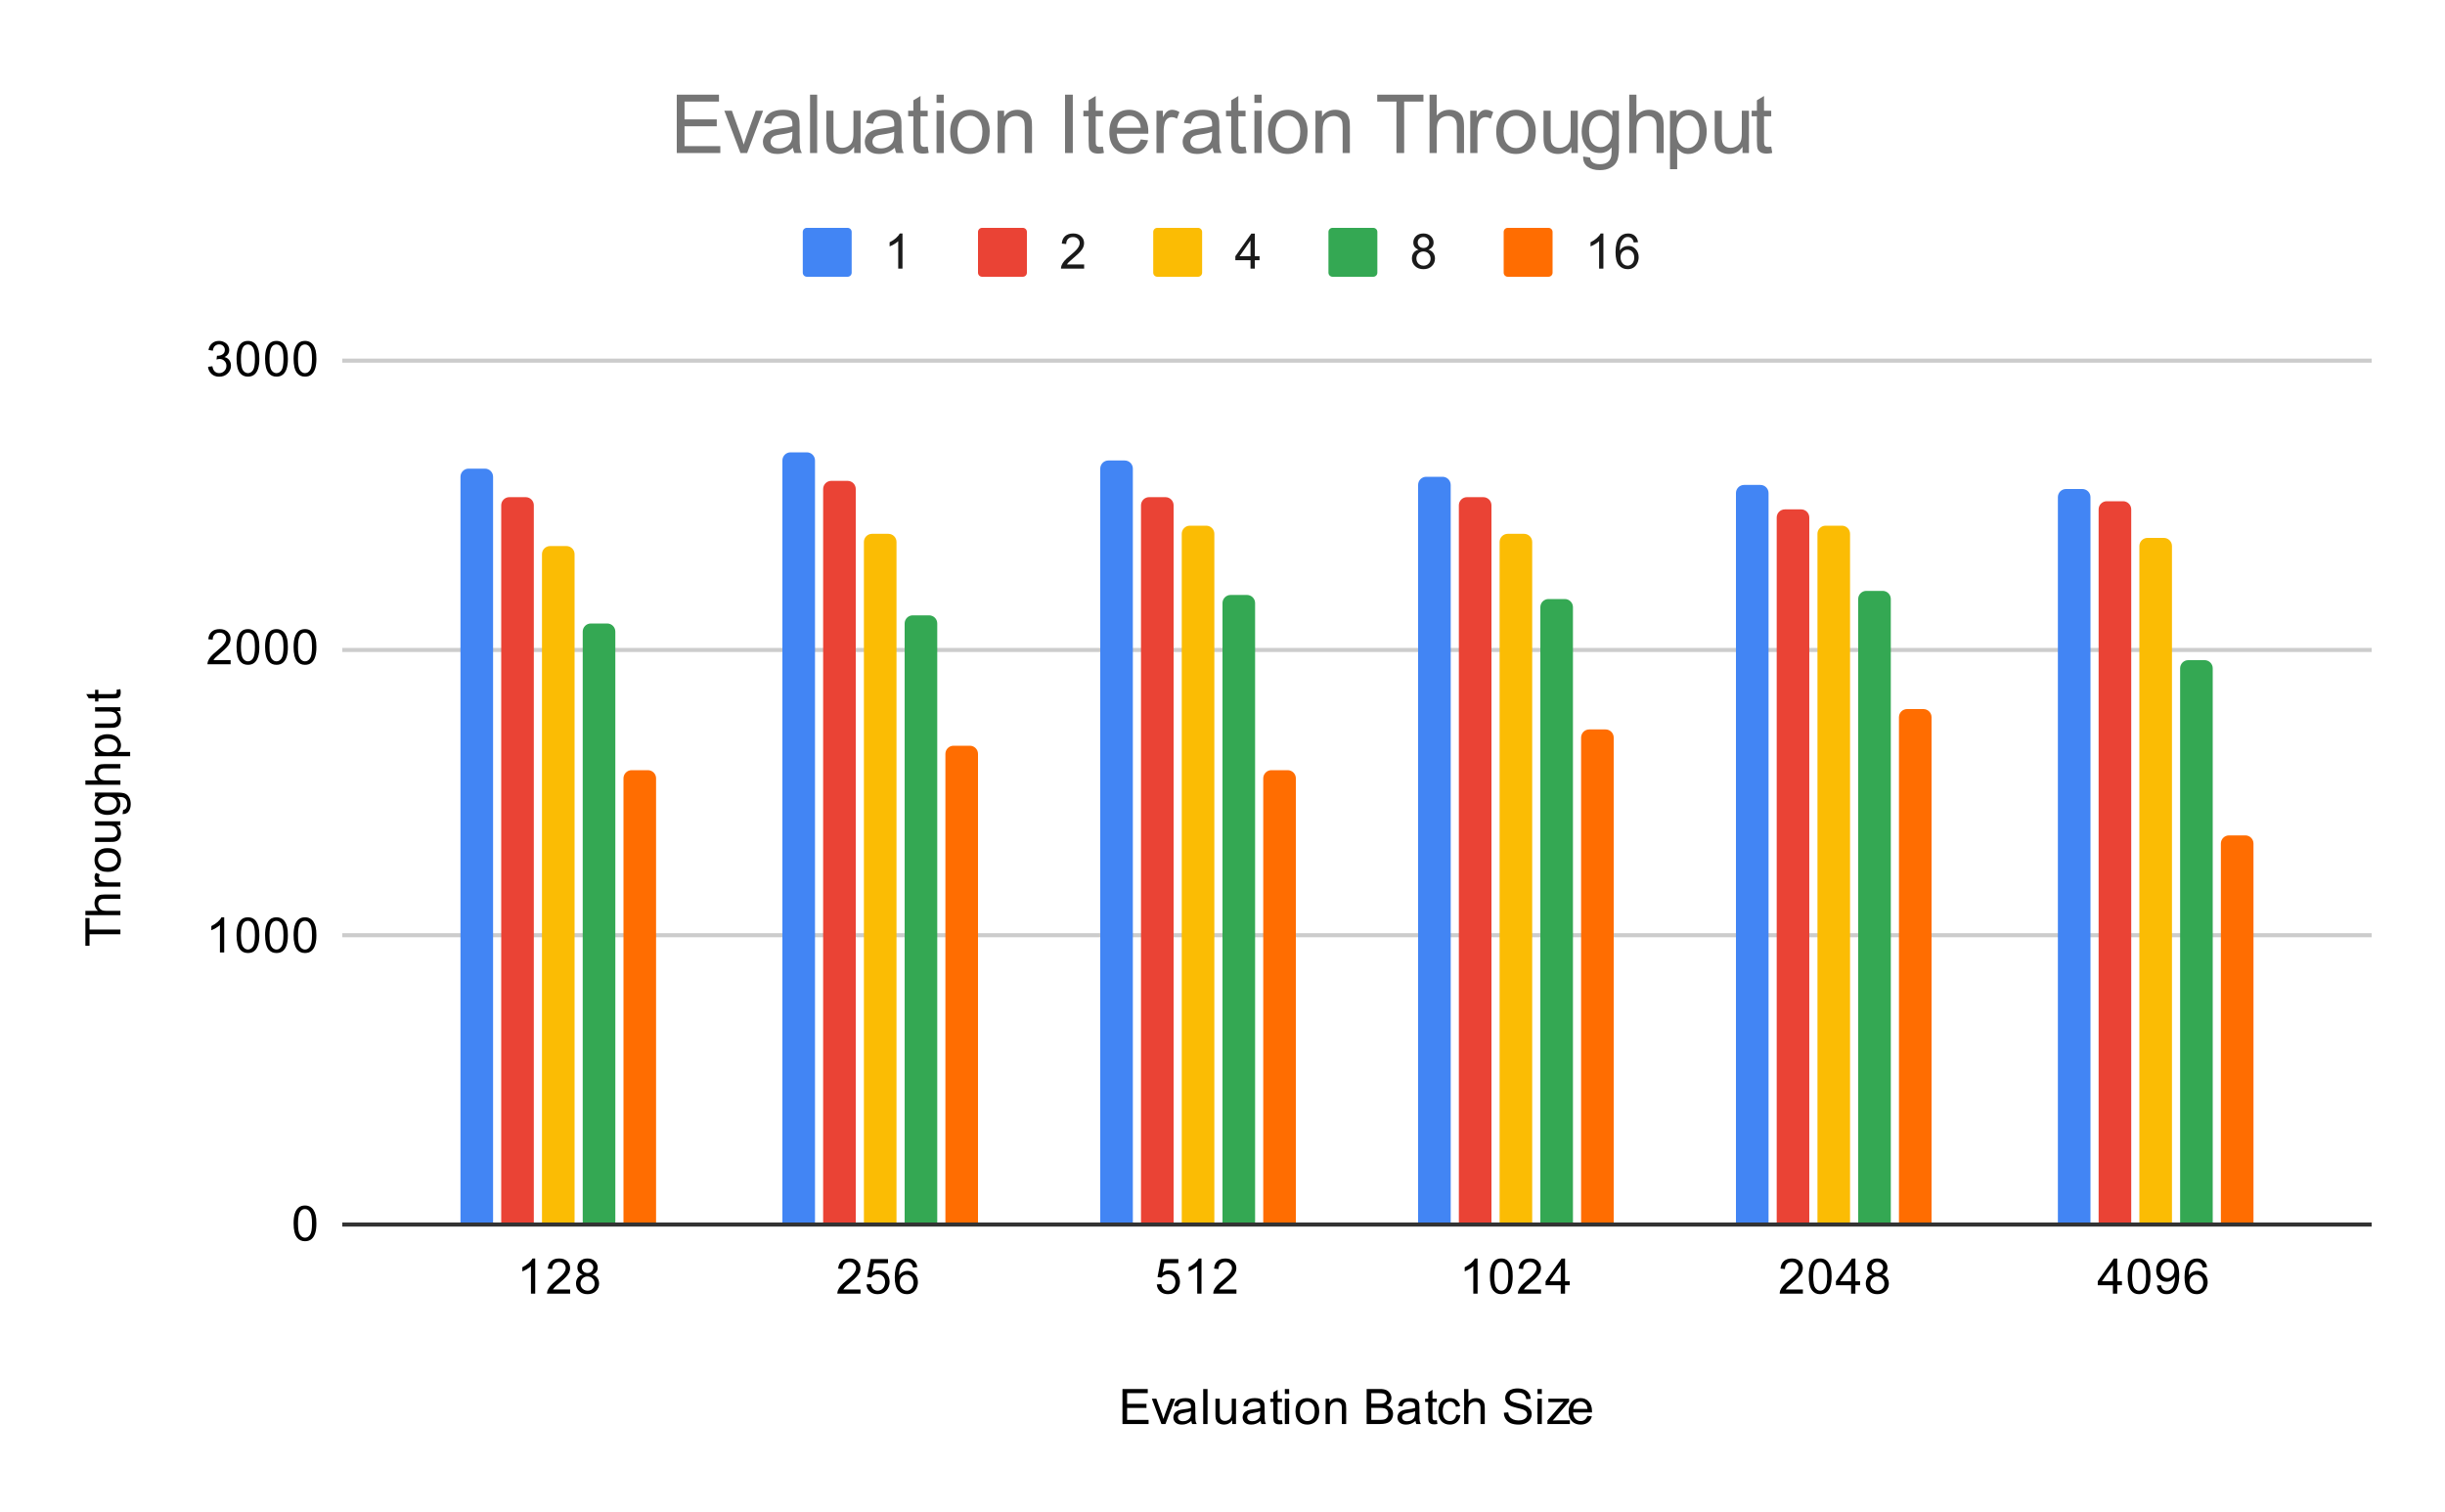<svg version="1.1" viewBox="0.0 0.0 600.0 371.0" fill="none" stroke="none" stroke-linecap="square" stroke-miterlimit="10" width="600" height="371" xmlns:xlink="http://www.w3.org/1999/xlink" xmlns="http://www.w3.org/2000/svg"><path fill="#ffffff" d="M0 0L600.0 0L600.0 371.0L0 371.0L0 0Z" fill-rule="nonzero"/><path stroke="#333333" stroke-width="1.0" stroke-linecap="butt" d="M84.5 300.5L581.5 300.5" fill-rule="nonzero"/><path stroke="#cccccc" stroke-width="1.0" stroke-linecap="butt" d="M84.5 229.5L581.5 229.5" fill-rule="nonzero"/><path stroke="#cccccc" stroke-width="1.0" stroke-linecap="butt" d="M84.5 159.5L581.5 159.5" fill-rule="nonzero"/><path stroke="#cccccc" stroke-width="1.0" stroke-linecap="butt" d="M84.5 88.5L581.5 88.5" fill-rule="nonzero"/><clipPath id="id_0"><path d="M84.55 88.283L581.45 88.283L581.45 300.45L84.55 300.45L84.55 88.283Z" clip-rule="nonzero"/></clipPath><path stroke="#000000" stroke-width="2.0" stroke-linecap="butt" stroke-opacity="0.0" clip-path="url(#id_0)" d="M121.0 300.0L113.0 300.0L113.0 117.0C113.0 115.895 113.895 115.0 115.0 115.0L119.0 115.0C120.105 115.0 121.0 115.895 121.0 117.0Z" fill-rule="nonzero"/><path fill="#4285f4" clip-path="url(#id_0)" d="M121.0 300.0L113.0 300.0L113.0 117.0C113.0 115.895 113.895 115.0 115.0 115.0L119.0 115.0C120.105 115.0 121.0 115.895 121.0 117.0Z" fill-rule="nonzero"/><path stroke="#000000" stroke-width="2.0" stroke-linecap="butt" stroke-opacity="0.0" clip-path="url(#id_0)" d="M200.0 300.0L192.0 300.0L192.0 113.0C192.0 111.895 192.895 111.0 194.0 111.0L198.0 111.0C199.105 111.0 200.0 111.895 200.0 113.0Z" fill-rule="nonzero"/><path fill="#4285f4" clip-path="url(#id_0)" d="M200.0 300.0L192.0 300.0L192.0 113.0C192.0 111.895 192.895 111.0 194.0 111.0L198.0 111.0C199.105 111.0 200.0 111.895 200.0 113.0Z" fill-rule="nonzero"/><path stroke="#000000" stroke-width="2.0" stroke-linecap="butt" stroke-opacity="0.0" clip-path="url(#id_0)" d="M278.0 300.0L270.0 300.0L270.0 115.0C270.0 113.895 270.895 113.0 272.0 113.0L276.0 113.0C277.105 113.0 278.0 113.895 278.0 115.0Z" fill-rule="nonzero"/><path fill="#4285f4" clip-path="url(#id_0)" d="M278.0 300.0L270.0 300.0L270.0 115.0C270.0 113.895 270.895 113.0 272.0 113.0L276.0 113.0C277.105 113.0 278.0 113.895 278.0 115.0Z" fill-rule="nonzero"/><path stroke="#000000" stroke-width="2.0" stroke-linecap="butt" stroke-opacity="0.0" clip-path="url(#id_0)" d="M356.0 300.0L348.0 300.0L348.0 119.0C348.0 117.895 348.895 117.0 350.0 117.0L354.0 117.0C355.105 117.0 356.0 117.895 356.0 119.0Z" fill-rule="nonzero"/><path fill="#4285f4" clip-path="url(#id_0)" d="M356.0 300.0L348.0 300.0L348.0 119.0C348.0 117.895 348.895 117.0 350.0 117.0L354.0 117.0C355.105 117.0 356.0 117.895 356.0 119.0Z" fill-rule="nonzero"/><path stroke="#000000" stroke-width="2.0" stroke-linecap="butt" stroke-opacity="0.0" clip-path="url(#id_0)" d="M434.0 300.0L426.0 300.0L426.0 121.0C426.0 119.895 426.895 119.0 428.0 119.0L432.0 119.0C433.105 119.0 434.0 119.895 434.0 121.0Z" fill-rule="nonzero"/><path fill="#4285f4" clip-path="url(#id_0)" d="M434.0 300.0L426.0 300.0L426.0 121.0C426.0 119.895 426.895 119.0 428.0 119.0L432.0 119.0C433.105 119.0 434.0 119.895 434.0 121.0Z" fill-rule="nonzero"/><path stroke="#000000" stroke-width="2.0" stroke-linecap="butt" stroke-opacity="0.0" clip-path="url(#id_0)" d="M513.0 300.0L505.0 300.0L505.0 122.0C505.0 120.895 505.895 120.0 507.0 120.0L511.0 120.0C512.105 120.0 513.0 120.895 513.0 122.0Z" fill-rule="nonzero"/><path fill="#4285f4" clip-path="url(#id_0)" d="M513.0 300.0L505.0 300.0L505.0 122.0C505.0 120.895 505.895 120.0 507.0 120.0L511.0 120.0C512.105 120.0 513.0 120.895 513.0 122.0Z" fill-rule="nonzero"/><path stroke="#000000" stroke-width="2.0" stroke-linecap="butt" stroke-opacity="0.0" clip-path="url(#id_0)" d="M131.0 300.0L123.0 300.0L123.0 124.0C123.0 122.895 123.895 122.0 125.0 122.0L129.0 122.0C130.105 122.0 131.0 122.895 131.0 124.0Z" fill-rule="nonzero"/><path fill="#ea4335" clip-path="url(#id_0)" d="M131.0 300.0L123.0 300.0L123.0 124.0C123.0 122.895 123.895 122.0 125.0 122.0L129.0 122.0C130.105 122.0 131.0 122.895 131.0 124.0Z" fill-rule="nonzero"/><path stroke="#000000" stroke-width="2.0" stroke-linecap="butt" stroke-opacity="0.0" clip-path="url(#id_0)" d="M210.0 300.0L202.0 300.0L202.0 120.0C202.0 118.895 202.895 118.0 204.0 118.0L208.0 118.0C209.105 118.0 210.0 118.895 210.0 120.0Z" fill-rule="nonzero"/><path fill="#ea4335" clip-path="url(#id_0)" d="M210.0 300.0L202.0 300.0L202.0 120.0C202.0 118.895 202.895 118.0 204.0 118.0L208.0 118.0C209.105 118.0 210.0 118.895 210.0 120.0Z" fill-rule="nonzero"/><path stroke="#000000" stroke-width="2.0" stroke-linecap="butt" stroke-opacity="0.0" clip-path="url(#id_0)" d="M288.0 300.0L280.0 300.0L280.0 124.0C280.0 122.895 280.895 122.0 282.0 122.0L286.0 122.0C287.105 122.0 288.0 122.895 288.0 124.0Z" fill-rule="nonzero"/><path fill="#ea4335" clip-path="url(#id_0)" d="M288.0 300.0L280.0 300.0L280.0 124.0C280.0 122.895 280.895 122.0 282.0 122.0L286.0 122.0C287.105 122.0 288.0 122.895 288.0 124.0Z" fill-rule="nonzero"/><path stroke="#000000" stroke-width="2.0" stroke-linecap="butt" stroke-opacity="0.0" clip-path="url(#id_0)" d="M366.0 300.0L358.0 300.0L358.0 124.0C358.0 122.895 358.895 122.0 360.0 122.0L364.0 122.0C365.105 122.0 366.0 122.895 366.0 124.0Z" fill-rule="nonzero"/><path fill="#ea4335" clip-path="url(#id_0)" d="M366.0 300.0L358.0 300.0L358.0 124.0C358.0 122.895 358.895 122.0 360.0 122.0L364.0 122.0C365.105 122.0 366.0 122.895 366.0 124.0Z" fill-rule="nonzero"/><path stroke="#000000" stroke-width="2.0" stroke-linecap="butt" stroke-opacity="0.0" clip-path="url(#id_0)" d="M444.0 300.0L436.0 300.0L436.0 127.0C436.0 125.895 436.895 125.0 438.0 125.0L442.0 125.0C443.105 125.0 444.0 125.895 444.0 127.0Z" fill-rule="nonzero"/><path fill="#ea4335" clip-path="url(#id_0)" d="M444.0 300.0L436.0 300.0L436.0 127.0C436.0 125.895 436.895 125.0 438.0 125.0L442.0 125.0C443.105 125.0 444.0 125.895 444.0 127.0Z" fill-rule="nonzero"/><path stroke="#000000" stroke-width="2.0" stroke-linecap="butt" stroke-opacity="0.0" clip-path="url(#id_0)" d="M523.0 300.0L515.0 300.0L515.0 125.0C515.0 123.895 515.895 123.0 517.0 123.0L521.0 123.0C522.105 123.0 523.0 123.895 523.0 125.0Z" fill-rule="nonzero"/><path fill="#ea4335" clip-path="url(#id_0)" d="M523.0 300.0L515.0 300.0L515.0 125.0C515.0 123.895 515.895 123.0 517.0 123.0L521.0 123.0C522.105 123.0 523.0 123.895 523.0 125.0Z" fill-rule="nonzero"/><path stroke="#000000" stroke-width="2.0" stroke-linecap="butt" stroke-opacity="0.0" clip-path="url(#id_0)" d="M141.0 300.0L133.0 300.0L133.0 136.0C133.0 134.895 133.895 134.0 135.0 134.0L139.0 134.0C140.105 134.0 141.0 134.895 141.0 136.0Z" fill-rule="nonzero"/><path fill="#fbbc04" clip-path="url(#id_0)" d="M141.0 300.0L133.0 300.0L133.0 136.0C133.0 134.895 133.895 134.0 135.0 134.0L139.0 134.0C140.105 134.0 141.0 134.895 141.0 136.0Z" fill-rule="nonzero"/><path stroke="#000000" stroke-width="2.0" stroke-linecap="butt" stroke-opacity="0.0" clip-path="url(#id_0)" d="M220.0 300.0L212.0 300.0L212.0 133.0C212.0 131.895 212.895 131.0 214.0 131.0L218.0 131.0C219.105 131.0 220.0 131.895 220.0 133.0Z" fill-rule="nonzero"/><path fill="#fbbc04" clip-path="url(#id_0)" d="M220.0 300.0L212.0 300.0L212.0 133.0C212.0 131.895 212.895 131.0 214.0 131.0L218.0 131.0C219.105 131.0 220.0 131.895 220.0 133.0Z" fill-rule="nonzero"/><path stroke="#000000" stroke-width="2.0" stroke-linecap="butt" stroke-opacity="0.0" clip-path="url(#id_0)" d="M298.0 300.0L290.0 300.0L290.0 131.0C290.0 129.895 290.895 129.0 292.0 129.0L296.0 129.0C297.105 129.0 298.0 129.895 298.0 131.0Z" fill-rule="nonzero"/><path fill="#fbbc04" clip-path="url(#id_0)" d="M298.0 300.0L290.0 300.0L290.0 131.0C290.0 129.895 290.895 129.0 292.0 129.0L296.0 129.0C297.105 129.0 298.0 129.895 298.0 131.0Z" fill-rule="nonzero"/><path stroke="#000000" stroke-width="2.0" stroke-linecap="butt" stroke-opacity="0.0" clip-path="url(#id_0)" d="M376.0 300.0L368.0 300.0L368.0 133.0C368.0 131.895 368.895 131.0 370.0 131.0L374.0 131.0C375.105 131.0 376.0 131.895 376.0 133.0Z" fill-rule="nonzero"/><path fill="#fbbc04" clip-path="url(#id_0)" d="M376.0 300.0L368.0 300.0L368.0 133.0C368.0 131.895 368.895 131.0 370.0 131.0L374.0 131.0C375.105 131.0 376.0 131.895 376.0 133.0Z" fill-rule="nonzero"/><path stroke="#000000" stroke-width="2.0" stroke-linecap="butt" stroke-opacity="0.0" clip-path="url(#id_0)" d="M454.0 300.0L446.0 300.0L446.0 131.0C446.0 129.895 446.895 129.0 448.0 129.0L452.0 129.0C453.105 129.0 454.0 129.895 454.0 131.0Z" fill-rule="nonzero"/><path fill="#fbbc04" clip-path="url(#id_0)" d="M454.0 300.0L446.0 300.0L446.0 131.0C446.0 129.895 446.895 129.0 448.0 129.0L452.0 129.0C453.105 129.0 454.0 129.895 454.0 131.0Z" fill-rule="nonzero"/><path stroke="#000000" stroke-width="2.0" stroke-linecap="butt" stroke-opacity="0.0" clip-path="url(#id_0)" d="M533.0 300.0L525.0 300.0L525.0 134.0C525.0 132.895 525.895 132.0 527.0 132.0L531.0 132.0C532.105 132.0 533.0 132.895 533.0 134.0Z" fill-rule="nonzero"/><path fill="#fbbc04" clip-path="url(#id_0)" d="M533.0 300.0L525.0 300.0L525.0 134.0C525.0 132.895 525.895 132.0 527.0 132.0L531.0 132.0C532.105 132.0 533.0 132.895 533.0 134.0Z" fill-rule="nonzero"/><path stroke="#000000" stroke-width="2.0" stroke-linecap="butt" stroke-opacity="0.0" clip-path="url(#id_0)" d="M151.0 300.0L143.0 300.0L143.0 155.0C143.0 153.895 143.895 153.0 145.0 153.0L149.0 153.0C150.105 153.0 151.0 153.895 151.0 155.0Z" fill-rule="nonzero"/><path fill="#34a853" clip-path="url(#id_0)" d="M151.0 300.0L143.0 300.0L143.0 155.0C143.0 153.895 143.895 153.0 145.0 153.0L149.0 153.0C150.105 153.0 151.0 153.895 151.0 155.0Z" fill-rule="nonzero"/><path stroke="#000000" stroke-width="2.0" stroke-linecap="butt" stroke-opacity="0.0" clip-path="url(#id_0)" d="M230.0 300.0L222.0 300.0L222.0 153.0C222.0 151.895 222.895 151.0 224.0 151.0L228.0 151.0C229.105 151.0 230.0 151.895 230.0 153.0Z" fill-rule="nonzero"/><path fill="#34a853" clip-path="url(#id_0)" d="M230.0 300.0L222.0 300.0L222.0 153.0C222.0 151.895 222.895 151.0 224.0 151.0L228.0 151.0C229.105 151.0 230.0 151.895 230.0 153.0Z" fill-rule="nonzero"/><path stroke="#000000" stroke-width="2.0" stroke-linecap="butt" stroke-opacity="0.0" clip-path="url(#id_0)" d="M308.0 300.0L300.0 300.0L300.0 148.0C300.0 146.895 300.895 146.0 302.0 146.0L306.0 146.0C307.105 146.0 308.0 146.895 308.0 148.0Z" fill-rule="nonzero"/><path fill="#34a853" clip-path="url(#id_0)" d="M308.0 300.0L300.0 300.0L300.0 148.0C300.0 146.895 300.895 146.0 302.0 146.0L306.0 146.0C307.105 146.0 308.0 146.895 308.0 148.0Z" fill-rule="nonzero"/><path stroke="#000000" stroke-width="2.0" stroke-linecap="butt" stroke-opacity="0.0" clip-path="url(#id_0)" d="M386.0 300.0L378.0 300.0L378.0 149.0C378.0 147.895 378.895 147.0 380.0 147.0L384.0 147.0C385.105 147.0 386.0 147.895 386.0 149.0Z" fill-rule="nonzero"/><path fill="#34a853" clip-path="url(#id_0)" d="M386.0 300.0L378.0 300.0L378.0 149.0C378.0 147.895 378.895 147.0 380.0 147.0L384.0 147.0C385.105 147.0 386.0 147.895 386.0 149.0Z" fill-rule="nonzero"/><path stroke="#000000" stroke-width="2.0" stroke-linecap="butt" stroke-opacity="0.0" clip-path="url(#id_0)" d="M464.0 300.0L456.0 300.0L456.0 147.0C456.0 145.895 456.895 145.0 458.0 145.0L462.0 145.0C463.105 145.0 464.0 145.895 464.0 147.0Z" fill-rule="nonzero"/><path fill="#34a853" clip-path="url(#id_0)" d="M464.0 300.0L456.0 300.0L456.0 147.0C456.0 145.895 456.895 145.0 458.0 145.0L462.0 145.0C463.105 145.0 464.0 145.895 464.0 147.0Z" fill-rule="nonzero"/><path stroke="#000000" stroke-width="2.0" stroke-linecap="butt" stroke-opacity="0.0" clip-path="url(#id_0)" d="M543.0 300.0L535.0 300.0L535.0 164.0C535.0 162.895 535.895 162.0 537.0 162.0L541.0 162.0C542.105 162.0 543.0 162.895 543.0 164.0Z" fill-rule="nonzero"/><path fill="#34a853" clip-path="url(#id_0)" d="M543.0 300.0L535.0 300.0L535.0 164.0C535.0 162.895 535.895 162.0 537.0 162.0L541.0 162.0C542.105 162.0 543.0 162.895 543.0 164.0Z" fill-rule="nonzero"/><path stroke="#000000" stroke-width="2.0" stroke-linecap="butt" stroke-opacity="0.0" clip-path="url(#id_0)" d="M161.0 300.0L153.0 300.0L153.0 191.0C153.0 189.895 153.895 189.0 155.0 189.0L159.0 189.0C160.105 189.0 161.0 189.895 161.0 191.0Z" fill-rule="nonzero"/><path fill="#ff6d01" clip-path="url(#id_0)" d="M161.0 300.0L153.0 300.0L153.0 191.0C153.0 189.895 153.895 189.0 155.0 189.0L159.0 189.0C160.105 189.0 161.0 189.895 161.0 191.0Z" fill-rule="nonzero"/><path stroke="#000000" stroke-width="2.0" stroke-linecap="butt" stroke-opacity="0.0" clip-path="url(#id_0)" d="M240.0 300.0L232.0 300.0L232.0 185.0C232.0 183.895 232.895 183.0 234.0 183.0L238.0 183.0C239.105 183.0 240.0 183.895 240.0 185.0Z" fill-rule="nonzero"/><path fill="#ff6d01" clip-path="url(#id_0)" d="M240.0 300.0L232.0 300.0L232.0 185.0C232.0 183.895 232.895 183.0 234.0 183.0L238.0 183.0C239.105 183.0 240.0 183.895 240.0 185.0Z" fill-rule="nonzero"/><path stroke="#000000" stroke-width="2.0" stroke-linecap="butt" stroke-opacity="0.0" clip-path="url(#id_0)" d="M318.0 300.0L310.0 300.0L310.0 191.0C310.0 189.895 310.895 189.0 312.0 189.0L316.0 189.0C317.105 189.0 318.0 189.895 318.0 191.0Z" fill-rule="nonzero"/><path fill="#ff6d01" clip-path="url(#id_0)" d="M318.0 300.0L310.0 300.0L310.0 191.0C310.0 189.895 310.895 189.0 312.0 189.0L316.0 189.0C317.105 189.0 318.0 189.895 318.0 191.0Z" fill-rule="nonzero"/><path stroke="#000000" stroke-width="2.0" stroke-linecap="butt" stroke-opacity="0.0" clip-path="url(#id_0)" d="M396.0 300.0L388.0 300.0L388.0 181.0C388.0 179.895 388.895 179.0 390.0 179.0L394.0 179.0C395.105 179.0 396.0 179.895 396.0 181.0Z" fill-rule="nonzero"/><path fill="#ff6d01" clip-path="url(#id_0)" d="M396.0 300.0L388.0 300.0L388.0 181.0C388.0 179.895 388.895 179.0 390.0 179.0L394.0 179.0C395.105 179.0 396.0 179.895 396.0 181.0Z" fill-rule="nonzero"/><path stroke="#000000" stroke-width="2.0" stroke-linecap="butt" stroke-opacity="0.0" clip-path="url(#id_0)" d="M474.0 300.0L466.0 300.0L466.0 176.0C466.0 174.895 466.895 174.0 468.0 174.0L472.0 174.0C473.105 174.0 474.0 174.895 474.0 176.0Z" fill-rule="nonzero"/><path fill="#ff6d01" clip-path="url(#id_0)" d="M474.0 300.0L466.0 300.0L466.0 176.0C466.0 174.895 466.895 174.0 468.0 174.0L472.0 174.0C473.105 174.0 474.0 174.895 474.0 176.0Z" fill-rule="nonzero"/><path stroke="#000000" stroke-width="2.0" stroke-linecap="butt" stroke-opacity="0.0" clip-path="url(#id_0)" d="M553.0 300.0L545.0 300.0L545.0 207.0C545.0 205.895 545.895 205.0 547.0 205.0L551.0 205.0C552.105 205.0 553.0 205.895 553.0 207.0Z" fill-rule="nonzero"/><path fill="#ff6d01" clip-path="url(#id_0)" d="M553.0 300.0L545.0 300.0L545.0 207.0C545.0 205.895 545.895 205.0 547.0 205.0L551.0 205.0C552.105 205.0 553.0 205.895 553.0 207.0Z" fill-rule="nonzero"/><path fill="#000000" d="M275.453 349.45L275.453 340.856L281.656 340.856L281.656 341.872L276.594 341.872L276.594 344.497L281.344 344.497L281.344 345.512L276.594 345.512L276.594 348.434L281.859 348.434L281.859 349.45L275.453 349.45ZM285.016 349.45L282.656 343.231L283.766 343.231L285.109 346.95Q285.312 347.559 285.5 348.2Q285.641 347.716 285.891 347.028L287.281 343.231L288.359 343.231L286.0 349.45L285.016 349.45ZM292.359 348.684Q291.766 349.184 291.219 349.387Q290.688 349.591 290.062 349.591Q289.031 349.591 288.484 349.091Q287.938 348.591 287.938 347.809Q287.938 347.356 288.141 346.981Q288.344 346.591 288.688 346.372Q289.031 346.137 289.453 346.028Q289.75 345.934 290.391 345.856Q291.656 345.716 292.266 345.497Q292.266 345.278 292.266 345.231Q292.266 344.575 291.969 344.309Q291.562 343.966 290.766 343.966Q290.031 343.966 289.672 344.231Q289.312 344.481 289.141 345.137L288.109 344.997Q288.25 344.341 288.578 343.934Q288.906 343.528 289.516 343.309Q290.125 343.091 290.922 343.091Q291.719 343.091 292.219 343.278Q292.719 343.466 292.953 343.747Q293.188 344.028 293.281 344.466Q293.328 344.731 293.328 345.434L293.328 346.841Q293.328 348.309 293.391 348.7Q293.469 349.091 293.672 349.45L292.562 349.45Q292.406 349.122 292.359 348.684ZM292.266 346.325Q291.688 346.559 290.547 346.731Q289.891 346.825 289.625 346.95Q289.359 347.059 289.203 347.278Q289.062 347.497 289.062 347.778Q289.062 348.2 289.375 348.481Q289.703 348.762 290.312 348.762Q290.922 348.762 291.391 348.497Q291.875 348.231 292.094 347.762Q292.266 347.403 292.266 346.716L292.266 346.325ZM295.266 349.45L295.266 340.856L296.328 340.856L296.328 349.45L295.266 349.45ZM302.375 349.45L302.375 348.528Q301.641 349.591 300.391 349.591Q299.844 349.591 299.359 349.387Q298.891 349.169 298.656 348.856Q298.422 348.528 298.328 348.059Q298.266 347.762 298.266 347.075L298.266 343.231L299.328 343.231L299.328 346.684Q299.328 347.497 299.391 347.794Q299.484 348.2 299.797 348.45Q300.125 348.684 300.609 348.684Q301.078 348.684 301.484 348.45Q301.906 348.2 302.078 347.778Q302.266 347.356 302.266 346.559L302.266 343.231L303.312 343.231L303.312 349.45L302.375 349.45ZM309.359 348.684Q308.766 349.184 308.219 349.387Q307.688 349.591 307.062 349.591Q306.031 349.591 305.484 349.091Q304.938 348.591 304.938 347.809Q304.938 347.356 305.141 346.981Q305.344 346.591 305.688 346.372Q306.031 346.137 306.453 346.028Q306.75 345.934 307.391 345.856Q308.656 345.716 309.266 345.497Q309.266 345.278 309.266 345.231Q309.266 344.575 308.969 344.309Q308.562 343.966 307.766 343.966Q307.031 343.966 306.672 344.231Q306.312 344.481 306.141 345.137L305.109 344.997Q305.25 344.341 305.578 343.934Q305.906 343.528 306.516 343.309Q307.125 343.091 307.922 343.091Q308.719 343.091 309.219 343.278Q309.719 343.466 309.953 343.747Q310.188 344.028 310.281 344.466Q310.328 344.731 310.328 345.434L310.328 346.841Q310.328 348.309 310.391 348.7Q310.469 349.091 310.672 349.45L309.562 349.45Q309.406 349.122 309.359 348.684ZM309.266 346.325Q308.688 346.559 307.547 346.731Q306.891 346.825 306.625 346.95Q306.359 347.059 306.203 347.278Q306.062 347.497 306.062 347.778Q306.062 348.2 306.375 348.481Q306.703 348.762 307.312 348.762Q307.922 348.762 308.391 348.497Q308.875 348.231 309.094 347.762Q309.266 347.403 309.266 346.716L309.266 346.325ZM314.594 348.512L314.75 349.434Q314.297 349.528 313.953 349.528Q313.375 349.528 313.062 349.356Q312.75 349.169 312.609 348.872Q312.484 348.575 312.484 347.622L312.484 344.044L311.719 344.044L311.719 343.231L312.484 343.231L312.484 341.684L313.531 341.059L313.531 343.231L314.594 343.231L314.594 344.044L313.531 344.044L313.531 347.684Q313.531 348.137 313.578 348.262Q313.641 348.387 313.766 348.466Q313.891 348.544 314.125 348.544Q314.312 348.544 314.594 348.512ZM315.297 342.075L315.297 340.856L316.359 340.856L316.359 342.075L315.297 342.075ZM315.297 349.45L315.297 343.231L316.359 343.231L316.359 349.45L315.297 349.45ZM317.906 346.341Q317.906 344.606 318.859 343.778Q319.656 343.091 320.812 343.091Q322.094 343.091 322.906 343.934Q323.734 344.762 323.734 346.247Q323.734 347.45 323.375 348.137Q323.016 348.825 322.312 349.216Q321.625 349.591 320.812 349.591Q319.516 349.591 318.703 348.762Q317.906 347.919 317.906 346.341ZM318.984 346.341Q318.984 347.528 319.5 348.122Q320.031 348.716 320.812 348.716Q321.609 348.716 322.125 348.122Q322.641 347.528 322.641 346.309Q322.641 345.153 322.109 344.559Q321.594 343.966 320.812 343.966Q320.031 343.966 319.5 344.559Q318.984 345.137 318.984 346.341ZM325.297 349.45L325.297 343.231L326.234 343.231L326.234 344.106Q326.922 343.091 328.219 343.091Q328.781 343.091 329.25 343.294Q329.734 343.497 329.969 343.825Q330.203 344.153 330.297 344.591Q330.344 344.887 330.344 345.622L330.344 349.45L329.297 349.45L329.297 345.669Q329.297 345.012 329.172 344.7Q329.047 344.387 328.734 344.2Q328.422 343.997 328.0 343.997Q327.328 343.997 326.828 344.434Q326.344 344.856 326.344 346.044L326.344 349.45L325.297 349.45ZM335.375 349.45L335.375 340.856L338.609 340.856Q339.594 340.856 340.188 341.122Q340.781 341.387 341.109 341.934Q341.453 342.466 341.453 343.059Q341.453 343.606 341.156 344.091Q340.859 344.575 340.25 344.872Q341.031 345.106 341.438 345.669Q341.859 346.216 341.859 346.966Q341.859 347.559 341.609 348.091Q341.359 348.606 340.984 348.887Q340.609 349.169 340.031 349.309Q339.469 349.45 338.656 349.45L335.375 349.45ZM336.516 344.466L338.375 344.466Q339.125 344.466 339.453 344.372Q339.891 344.247 340.109 343.95Q340.328 343.637 340.328 343.184Q340.328 342.762 340.125 342.434Q339.922 342.106 339.531 341.997Q339.156 341.872 338.234 341.872L336.516 341.872L336.516 344.466ZM336.516 348.434L338.656 348.434Q339.203 348.434 339.422 348.387Q339.828 348.325 340.078 348.169Q340.344 347.997 340.516 347.684Q340.688 347.372 340.688 346.966Q340.688 346.481 340.438 346.122Q340.203 345.762 339.766 345.622Q339.328 345.481 338.5 345.481L336.516 345.481L336.516 348.434ZM347.359 348.684Q346.766 349.184 346.219 349.387Q345.688 349.591 345.062 349.591Q344.031 349.591 343.484 349.091Q342.938 348.591 342.938 347.809Q342.938 347.356 343.141 346.981Q343.344 346.591 343.688 346.372Q344.031 346.137 344.453 346.028Q344.75 345.934 345.391 345.856Q346.656 345.716 347.266 345.497Q347.266 345.278 347.266 345.231Q347.266 344.575 346.969 344.309Q346.562 343.966 345.766 343.966Q345.031 343.966 344.672 344.231Q344.312 344.481 344.141 345.137L343.109 344.997Q343.25 344.341 343.578 343.934Q343.906 343.528 344.516 343.309Q345.125 343.091 345.922 343.091Q346.719 343.091 347.219 343.278Q347.719 343.466 347.953 343.747Q348.188 344.028 348.281 344.466Q348.328 344.731 348.328 345.434L348.328 346.841Q348.328 348.309 348.391 348.7Q348.469 349.091 348.672 349.45L347.562 349.45Q347.406 349.122 347.359 348.684ZM347.266 346.325Q346.688 346.559 345.547 346.731Q344.891 346.825 344.625 346.95Q344.359 347.059 344.203 347.278Q344.062 347.497 344.062 347.778Q344.062 348.2 344.375 348.481Q344.703 348.762 345.312 348.762Q345.922 348.762 346.391 348.497Q346.875 348.231 347.094 347.762Q347.266 347.403 347.266 346.716L347.266 346.325ZM352.594 348.512L352.75 349.434Q352.297 349.528 351.953 349.528Q351.375 349.528 351.062 349.356Q350.75 349.169 350.609 348.872Q350.484 348.575 350.484 347.622L350.484 344.044L349.719 344.044L349.719 343.231L350.484 343.231L350.484 341.684L351.531 341.059L351.531 343.231L352.594 343.231L352.594 344.044L351.531 344.044L351.531 347.684Q351.531 348.137 351.578 348.262Q351.641 348.387 351.766 348.466Q351.891 348.544 352.125 348.544Q352.312 348.544 352.594 348.512ZM357.359 347.169L358.391 347.309Q358.219 348.372 357.516 348.981Q356.812 349.591 355.797 349.591Q354.516 349.591 353.734 348.762Q352.969 347.919 352.969 346.356Q352.969 345.356 353.297 344.606Q353.641 343.841 354.312 343.466Q355.0 343.091 355.812 343.091Q356.812 343.091 357.453 343.606Q358.109 344.106 358.297 345.059L357.266 345.216Q357.125 344.591 356.75 344.278Q356.375 343.95 355.844 343.95Q355.047 343.95 354.547 344.528Q354.047 345.091 354.047 346.325Q354.047 347.591 354.531 348.153Q355.016 348.716 355.781 348.716Q356.406 348.716 356.812 348.341Q357.234 347.966 357.359 347.169ZM359.297 349.45L359.297 340.856L360.344 340.856L360.344 343.934Q361.078 343.091 362.203 343.091Q362.906 343.091 363.406 343.372Q363.922 343.637 364.141 344.122Q364.359 344.591 364.359 345.512L364.359 349.45L363.312 349.45L363.312 345.512Q363.312 344.716 362.969 344.356Q362.625 343.997 362.0 343.997Q361.531 343.997 361.109 344.247Q360.703 344.481 360.516 344.903Q360.344 345.309 360.344 346.044L360.344 349.45L359.297 349.45ZM369.047 346.684L370.109 346.591Q370.188 347.247 370.469 347.653Q370.75 348.059 371.328 348.325Q371.922 348.575 372.656 348.575Q373.297 348.575 373.797 348.387Q374.297 348.184 374.531 347.856Q374.781 347.512 374.781 347.122Q374.781 346.716 374.547 346.419Q374.312 346.106 373.781 345.903Q373.422 345.762 372.234 345.481Q371.062 345.2 370.594 344.95Q369.969 344.622 369.672 344.153Q369.375 343.669 369.375 343.075Q369.375 342.434 369.734 341.872Q370.109 341.294 370.812 341.012Q371.531 340.716 372.391 340.716Q373.344 340.716 374.078 341.028Q374.812 341.325 375.203 341.934Q375.594 342.528 375.625 343.278L374.531 343.356Q374.438 342.544 373.922 342.137Q373.422 341.716 372.438 341.716Q371.406 341.716 370.938 342.091Q370.469 342.466 370.469 342.997Q370.469 343.466 370.797 343.762Q371.125 344.059 372.5 344.372Q373.891 344.684 374.406 344.919Q375.156 345.278 375.516 345.809Q375.875 346.325 375.875 347.028Q375.875 347.716 375.484 348.325Q375.094 348.919 374.359 349.262Q373.625 349.591 372.703 349.591Q371.531 349.591 370.734 349.262Q369.953 348.919 369.5 348.231Q369.062 347.544 369.047 346.684ZM377.297 342.075L377.297 340.856L378.359 340.856L378.359 342.075L377.297 342.075ZM377.297 349.45L377.297 343.231L378.359 343.231L378.359 349.45L377.297 349.45ZM379.734 349.45L379.734 348.591L383.703 344.044Q383.016 344.075 382.5 344.075L379.969 344.075L379.969 343.231L385.062 343.231L385.062 343.919L381.688 347.872L381.031 348.591Q381.75 348.544 382.359 348.544L385.25 348.544L385.25 349.45L379.734 349.45ZM389.547 347.45L390.641 347.575Q390.391 348.528 389.688 349.059Q388.984 349.591 387.906 349.591Q386.547 349.591 385.734 348.747Q384.938 347.903 384.938 346.387Q384.938 344.825 385.75 343.966Q386.562 343.091 387.844 343.091Q389.094 343.091 389.875 343.934Q390.672 344.778 390.672 346.325Q390.672 346.419 390.672 346.606L386.031 346.606Q386.094 347.637 386.609 348.184Q387.125 348.716 387.906 348.716Q388.484 348.716 388.891 348.419Q389.312 348.106 389.547 347.45ZM386.094 345.747L389.562 345.747Q389.5 344.95 389.172 344.559Q388.656 343.95 387.859 343.95Q387.125 343.95 386.625 344.434Q386.141 344.919 386.094 345.747Z" fill-rule="nonzero"/><path fill="#000000" d="M29.55 229.257L21.972 229.257L21.972 232.085L20.956 232.085L20.956 225.273L21.972 225.273L21.972 228.117L29.55 228.117L29.55 229.257ZM29.55 224.57L20.956 224.57L20.956 223.523L24.034 223.523Q23.191 222.789 23.191 221.664Q23.191 220.96 23.472 220.46Q23.738 219.945 24.222 219.726Q24.691 219.507 25.613 219.507L29.55 219.507L29.55 220.554L25.613 220.554Q24.816 220.554 24.456 220.898Q24.097 221.242 24.097 221.867Q24.097 222.335 24.347 222.757Q24.581 223.164 25.003 223.351Q25.409 223.523 26.144 223.523L29.55 223.523L29.55 224.57ZM29.55 217.585L23.331 217.585L23.331 216.632L24.269 216.632Q23.613 216.273 23.409 215.976Q23.191 215.664 23.191 215.289Q23.191 214.757 23.519 214.21L24.503 214.57Q24.269 214.96 24.269 215.335Q24.269 215.695 24.488 215.976Q24.691 216.242 25.066 216.351Q25.628 216.539 26.284 216.539L29.55 216.539L29.55 217.585ZM26.441 213.96Q24.706 213.96 23.878 213.007Q23.191 212.21 23.191 211.054Q23.191 209.773 24.034 208.96Q24.863 208.132 26.347 208.132Q27.55 208.132 28.238 208.492Q28.925 208.851 29.316 209.554Q29.691 210.242 29.691 211.054Q29.691 212.351 28.863 213.164Q28.019 213.96 26.441 213.96ZM26.441 212.882Q27.628 212.882 28.222 212.367Q28.816 211.835 28.816 211.054Q28.816 210.257 28.222 209.742Q27.628 209.226 26.409 209.226Q25.253 209.226 24.659 209.757Q24.066 210.273 24.066 211.054Q24.066 211.835 24.659 212.367Q25.238 212.882 26.441 212.882ZM29.55 202.492L28.628 202.492Q29.691 203.226 29.691 204.476Q29.691 205.023 29.488 205.507Q29.269 205.976 28.956 206.21Q28.628 206.445 28.159 206.539Q27.863 206.601 27.175 206.601L23.331 206.601L23.331 205.539L26.784 205.539Q27.597 205.539 27.894 205.476Q28.3 205.382 28.55 205.07Q28.784 204.742 28.784 204.257Q28.784 203.789 28.55 203.382Q28.3 202.96 27.878 202.789Q27.456 202.601 26.659 202.601L23.331 202.601L23.331 201.554L29.55 201.554L29.55 202.492ZM30.066 199.773L30.222 198.742Q30.691 198.679 30.909 198.382Q31.206 197.992 31.206 197.32Q31.206 196.585 30.909 196.195Q30.613 195.789 30.097 195.648Q29.769 195.554 28.738 195.57Q29.55 196.257 29.55 197.289Q29.55 198.57 28.628 199.273Q27.691 199.976 26.409 199.976Q25.519 199.976 24.769 199.664Q24.003 199.335 23.597 198.726Q23.191 198.117 23.191 197.289Q23.191 196.179 24.081 195.46L23.331 195.46L23.331 194.492L28.706 194.492Q30.159 194.492 30.769 194.789Q31.378 195.085 31.722 195.726Q32.081 196.367 32.081 197.304Q32.081 198.414 31.581 199.101Q31.081 199.789 30.066 199.773ZM26.331 198.898Q27.55 198.898 28.113 198.414Q28.675 197.929 28.675 197.195Q28.675 196.46 28.113 195.976Q27.55 195.476 26.363 195.476Q25.222 195.476 24.644 195.992Q24.066 196.492 24.066 197.21Q24.066 197.914 24.644 198.414Q25.206 198.898 26.331 198.898ZM29.55 192.57L20.956 192.57L20.956 191.523L24.034 191.523Q23.191 190.789 23.191 189.664Q23.191 188.96 23.472 188.46Q23.738 187.945 24.222 187.726Q24.691 187.507 25.613 187.507L29.55 187.507L29.55 188.554L25.613 188.554Q24.816 188.554 24.456 188.898Q24.097 189.242 24.097 189.867Q24.097 190.335 24.347 190.757Q24.581 191.164 25.003 191.351Q25.409 191.523 26.144 191.523L29.55 191.523L29.55 192.57ZM31.941 185.57L23.331 185.57L23.331 184.617L24.128 184.617Q23.659 184.273 23.425 183.851Q23.191 183.414 23.191 182.804Q23.191 182.007 23.597 181.398Q24.003 180.789 24.753 180.492Q25.503 180.179 26.394 180.179Q27.347 180.179 28.113 180.523Q28.878 180.851 29.284 181.507Q29.691 182.164 29.691 182.882Q29.691 183.414 29.472 183.835Q29.238 184.257 28.909 184.523L31.941 184.523L31.941 185.57ZM26.472 184.617Q27.675 184.617 28.253 184.132Q28.816 183.648 28.816 182.96Q28.816 182.257 28.222 181.757Q27.628 181.257 26.378 181.257Q25.191 181.257 24.613 181.742Q24.019 182.226 24.019 182.914Q24.019 183.585 24.644 184.101Q25.269 184.617 26.472 184.617ZM29.55 174.492L28.628 174.492Q29.691 175.226 29.691 176.476Q29.691 177.023 29.488 177.507Q29.269 177.976 28.956 178.21Q28.628 178.445 28.159 178.539Q27.863 178.601 27.175 178.601L23.331 178.601L23.331 177.539L26.784 177.539Q27.597 177.539 27.894 177.476Q28.3 177.382 28.55 177.07Q28.784 176.742 28.784 176.257Q28.784 175.789 28.55 175.382Q28.3 174.96 27.878 174.789Q27.456 174.601 26.659 174.601L23.331 174.601L23.331 173.554L29.55 173.554L29.55 174.492ZM28.613 169.273L29.534 169.117Q29.628 169.57 29.628 169.914Q29.628 170.492 29.456 170.804Q29.269 171.117 28.972 171.257Q28.675 171.382 27.722 171.382L24.144 171.382L24.144 172.148L23.331 172.148L23.331 171.382L21.784 171.382L21.159 170.335L23.331 170.335L23.331 169.273L24.144 169.273L24.144 170.335L27.784 170.335Q28.238 170.335 28.363 170.289Q28.488 170.226 28.566 170.101Q28.644 169.976 28.644 169.742Q28.644 169.554 28.613 169.273Z" fill-rule="nonzero"/><path fill="#000000" d="M72.05 300.216Q72.05 298.684 72.362 297.762Q72.675 296.825 73.284 296.325Q73.909 295.825 74.847 295.825Q75.534 295.825 76.05 296.106Q76.581 296.387 76.925 296.919Q77.269 297.434 77.456 298.184Q77.644 298.934 77.644 300.216Q77.644 301.731 77.331 302.653Q77.034 303.575 76.409 304.091Q75.8 304.591 74.847 304.591Q73.612 304.591 72.894 303.7Q72.05 302.637 72.05 300.216ZM73.128 300.216Q73.128 302.325 73.628 303.028Q74.128 303.731 74.847 303.731Q75.581 303.731 76.066 303.028Q76.566 302.325 76.566 300.216Q76.566 298.091 76.066 297.403Q75.581 296.7 74.831 296.7Q74.112 296.7 73.675 297.309Q73.128 298.091 73.128 300.216Z" fill-rule="nonzero"/><path fill="#000000" d="M55.019 233.728L53.972 233.728L53.972 227.009Q53.581 227.368 52.956 227.743Q52.347 228.103 51.862 228.275L51.862 227.259Q52.737 226.837 53.394 226.259Q54.066 225.665 54.347 225.103L55.019 225.103L55.019 233.728ZM58.05 229.493Q58.05 227.962 58.362 227.04Q58.675 226.103 59.284 225.603Q59.909 225.103 60.847 225.103Q61.534 225.103 62.05 225.384Q62.581 225.665 62.925 226.197Q63.269 226.712 63.456 227.462Q63.644 228.212 63.644 229.493Q63.644 231.009 63.331 231.931Q63.034 232.853 62.409 233.368Q61.8 233.868 60.847 233.868Q59.612 233.868 58.894 232.978Q58.05 231.915 58.05 229.493ZM59.128 229.493Q59.128 231.603 59.628 232.306Q60.128 233.009 60.847 233.009Q61.581 233.009 62.066 232.306Q62.566 231.603 62.566 229.493Q62.566 227.368 62.066 226.681Q61.581 225.978 60.831 225.978Q60.112 225.978 59.675 226.587Q59.128 227.368 59.128 229.493ZM65.05 229.493Q65.05 227.962 65.362 227.04Q65.675 226.103 66.284 225.603Q66.909 225.103 67.847 225.103Q68.534 225.103 69.05 225.384Q69.581 225.665 69.925 226.197Q70.269 226.712 70.456 227.462Q70.644 228.212 70.644 229.493Q70.644 231.009 70.331 231.931Q70.034 232.853 69.409 233.368Q68.8 233.868 67.847 233.868Q66.612 233.868 65.894 232.978Q65.05 231.915 65.05 229.493ZM66.128 229.493Q66.128 231.603 66.628 232.306Q67.128 233.009 67.847 233.009Q68.581 233.009 69.066 232.306Q69.566 231.603 69.566 229.493Q69.566 227.368 69.066 226.681Q68.581 225.978 67.831 225.978Q67.112 225.978 66.675 226.587Q66.128 227.368 66.128 229.493ZM72.05 229.493Q72.05 227.962 72.362 227.04Q72.675 226.103 73.284 225.603Q73.909 225.103 74.847 225.103Q75.534 225.103 76.05 225.384Q76.581 225.665 76.925 226.197Q77.269 226.712 77.456 227.462Q77.644 228.212 77.644 229.493Q77.644 231.009 77.331 231.931Q77.034 232.853 76.409 233.368Q75.8 233.868 74.847 233.868Q73.612 233.868 72.894 232.978Q72.05 231.915 72.05 229.493ZM73.128 229.493Q73.128 231.603 73.628 232.306Q74.128 233.009 74.847 233.009Q75.581 233.009 76.066 232.306Q76.566 231.603 76.566 229.493Q76.566 227.368 76.066 226.681Q75.581 225.978 74.831 225.978Q74.112 225.978 73.675 226.587Q73.128 227.368 73.128 229.493Z" fill-rule="nonzero"/><path fill="#000000" d="M56.597 161.99L56.597 163.006L50.909 163.006Q50.909 162.631 51.034 162.271Q51.253 161.693 51.722 161.131Q52.206 160.568 53.112 159.834Q54.519 158.677 55.003 158.006Q55.503 157.334 55.503 156.74Q55.503 156.115 55.05 155.693Q54.597 155.256 53.878 155.256Q53.112 155.256 52.659 155.709Q52.206 156.162 52.191 156.974L51.112 156.865Q51.222 155.646 51.941 155.021Q52.675 154.381 53.909 154.381Q55.144 154.381 55.862 155.068Q56.581 155.756 56.581 156.771Q56.581 157.287 56.362 157.787Q56.159 158.271 55.659 158.834Q55.175 159.381 54.05 160.334Q53.097 161.131 52.816 161.427Q52.55 161.709 52.378 161.99L56.597 161.99ZM58.05 158.771Q58.05 157.24 58.362 156.318Q58.675 155.381 59.284 154.881Q59.909 154.381 60.847 154.381Q61.534 154.381 62.05 154.662Q62.581 154.943 62.925 155.474Q63.269 155.99 63.456 156.74Q63.644 157.49 63.644 158.771Q63.644 160.287 63.331 161.209Q63.034 162.131 62.409 162.646Q61.8 163.146 60.847 163.146Q59.612 163.146 58.894 162.256Q58.05 161.193 58.05 158.771ZM59.128 158.771Q59.128 160.881 59.628 161.584Q60.128 162.287 60.847 162.287Q61.581 162.287 62.066 161.584Q62.566 160.881 62.566 158.771Q62.566 156.646 62.066 155.959Q61.581 155.256 60.831 155.256Q60.112 155.256 59.675 155.865Q59.128 156.646 59.128 158.771ZM65.05 158.771Q65.05 157.24 65.362 156.318Q65.675 155.381 66.284 154.881Q66.909 154.381 67.847 154.381Q68.534 154.381 69.05 154.662Q69.581 154.943 69.925 155.474Q70.269 155.99 70.456 156.74Q70.644 157.49 70.644 158.771Q70.644 160.287 70.331 161.209Q70.034 162.131 69.409 162.646Q68.8 163.146 67.847 163.146Q66.612 163.146 65.894 162.256Q65.05 161.193 65.05 158.771ZM66.128 158.771Q66.128 160.881 66.628 161.584Q67.128 162.287 67.847 162.287Q68.581 162.287 69.066 161.584Q69.566 160.881 69.566 158.771Q69.566 156.646 69.066 155.959Q68.581 155.256 67.831 155.256Q67.112 155.256 66.675 155.865Q66.128 156.646 66.128 158.771ZM72.05 158.771Q72.05 157.24 72.362 156.318Q72.675 155.381 73.284 154.881Q73.909 154.381 74.847 154.381Q75.534 154.381 76.05 154.662Q76.581 154.943 76.925 155.474Q77.269 155.99 77.456 156.74Q77.644 157.49 77.644 158.771Q77.644 160.287 77.331 161.209Q77.034 162.131 76.409 162.646Q75.8 163.146 74.847 163.146Q73.612 163.146 72.894 162.256Q72.05 161.193 72.05 158.771ZM73.128 158.771Q73.128 160.881 73.628 161.584Q74.128 162.287 74.847 162.287Q75.581 162.287 76.066 161.584Q76.566 160.881 76.566 158.771Q76.566 156.646 76.066 155.959Q75.581 155.256 74.831 155.256Q74.112 155.256 73.675 155.865Q73.128 156.646 73.128 158.771Z" fill-rule="nonzero"/><path fill="#000000" d="M51.05 90.018L52.112 89.877Q52.284 90.768 52.722 91.174Q53.159 91.565 53.784 91.565Q54.534 91.565 55.05 91.049Q55.566 90.533 55.566 89.768Q55.566 89.049 55.081 88.58Q54.612 88.096 53.878 88.096Q53.581 88.096 53.128 88.221L53.253 87.283Q53.362 87.299 53.425 87.299Q54.097 87.299 54.628 86.955Q55.175 86.596 55.175 85.861Q55.175 85.283 54.784 84.908Q54.394 84.518 53.769 84.518Q53.159 84.518 52.737 84.908Q52.331 85.299 52.222 86.065L51.159 85.877Q51.347 84.83 52.034 84.252Q52.722 83.658 53.737 83.658Q54.441 83.658 55.034 83.971Q55.628 84.268 55.941 84.783Q56.253 85.299 56.253 85.893Q56.253 86.44 55.956 86.908Q55.659 87.361 55.081 87.627Q55.831 87.799 56.253 88.361Q56.675 88.908 56.675 89.752Q56.675 90.877 55.847 91.658Q55.034 92.44 53.784 92.44Q52.659 92.44 51.909 91.768Q51.159 91.08 51.05 90.018ZM58.05 88.049Q58.05 86.518 58.362 85.596Q58.675 84.658 59.284 84.158Q59.909 83.658 60.847 83.658Q61.534 83.658 62.05 83.94Q62.581 84.221 62.925 84.752Q63.269 85.268 63.456 86.018Q63.644 86.768 63.644 88.049Q63.644 89.565 63.331 90.486Q63.034 91.408 62.409 91.924Q61.8 92.424 60.847 92.424Q59.612 92.424 58.894 91.533Q58.05 90.471 58.05 88.049ZM59.128 88.049Q59.128 90.158 59.628 90.861Q60.128 91.565 60.847 91.565Q61.581 91.565 62.066 90.861Q62.566 90.158 62.566 88.049Q62.566 85.924 62.066 85.236Q61.581 84.533 60.831 84.533Q60.112 84.533 59.675 85.143Q59.128 85.924 59.128 88.049ZM65.05 88.049Q65.05 86.518 65.362 85.596Q65.675 84.658 66.284 84.158Q66.909 83.658 67.847 83.658Q68.534 83.658 69.05 83.94Q69.581 84.221 69.925 84.752Q70.269 85.268 70.456 86.018Q70.644 86.768 70.644 88.049Q70.644 89.565 70.331 90.486Q70.034 91.408 69.409 91.924Q68.8 92.424 67.847 92.424Q66.612 92.424 65.894 91.533Q65.05 90.471 65.05 88.049ZM66.128 88.049Q66.128 90.158 66.628 90.861Q67.128 91.565 67.847 91.565Q68.581 91.565 69.066 90.861Q69.566 90.158 69.566 88.049Q69.566 85.924 69.066 85.236Q68.581 84.533 67.831 84.533Q67.112 84.533 66.675 85.143Q66.128 85.924 66.128 88.049ZM72.05 88.049Q72.05 86.518 72.362 85.596Q72.675 84.658 73.284 84.158Q73.909 83.658 74.847 83.658Q75.534 83.658 76.05 83.94Q76.581 84.221 76.925 84.752Q77.269 85.268 77.456 86.018Q77.644 86.768 77.644 88.049Q77.644 89.565 77.331 90.486Q77.034 91.408 76.409 91.924Q75.8 92.424 74.847 92.424Q73.612 92.424 72.894 91.533Q72.05 90.471 72.05 88.049ZM73.128 88.049Q73.128 90.158 73.628 90.861Q74.128 91.565 74.847 91.565Q75.581 91.565 76.066 90.861Q76.566 90.158 76.566 88.049Q76.566 85.924 76.066 85.236Q75.581 84.533 74.831 84.533Q74.112 84.533 73.675 85.143Q73.128 85.924 73.128 88.049Z" fill-rule="nonzero"/><path fill="#000000" d="M131.339 317.45L130.292 317.45L130.292 310.731Q129.901 311.091 129.276 311.466Q128.667 311.825 128.183 311.997L128.183 310.981Q129.058 310.559 129.714 309.981Q130.386 309.387 130.667 308.825L131.339 308.825L131.339 317.45ZM139.917 316.434L139.917 317.45L134.229 317.45Q134.229 317.075 134.354 316.716Q134.573 316.137 135.042 315.575Q135.526 315.012 136.433 314.278Q137.839 313.122 138.323 312.45Q138.823 311.778 138.823 311.184Q138.823 310.559 138.37 310.137Q137.917 309.7 137.198 309.7Q136.433 309.7 135.979 310.153Q135.526 310.606 135.511 311.419L134.433 311.309Q134.542 310.091 135.261 309.466Q135.995 308.825 137.229 308.825Q138.464 308.825 139.183 309.512Q139.901 310.2 139.901 311.216Q139.901 311.731 139.683 312.231Q139.479 312.716 138.979 313.278Q138.495 313.825 137.37 314.778Q136.417 315.575 136.136 315.872Q135.87 316.153 135.698 316.434L139.917 316.434ZM142.995 312.794Q142.339 312.544 142.011 312.106Q141.698 311.653 141.698 311.044Q141.698 310.106 142.37 309.466Q143.058 308.825 144.167 308.825Q145.292 308.825 145.979 309.481Q146.667 310.137 146.667 311.075Q146.667 311.669 146.354 312.106Q146.042 312.544 145.401 312.794Q146.198 313.044 146.604 313.622Q147.011 314.2 147.011 314.997Q147.011 316.091 146.229 316.841Q145.464 317.591 144.183 317.591Q142.917 317.591 142.136 316.841Q141.354 316.091 141.354 314.966Q141.354 314.122 141.776 313.559Q142.214 312.997 142.995 312.794ZM142.776 310.997Q142.776 311.606 143.167 311.997Q143.573 312.387 144.198 312.387Q144.808 312.387 145.198 312.012Q145.589 311.622 145.589 311.059Q145.589 310.481 145.183 310.091Q144.776 309.684 144.183 309.684Q143.573 309.684 143.167 310.075Q142.776 310.466 142.776 310.997ZM142.448 314.966Q142.448 315.419 142.651 315.841Q142.87 316.262 143.292 316.497Q143.714 316.731 144.198 316.731Q144.948 316.731 145.433 316.247Q145.933 315.762 145.933 315.012Q145.933 314.247 145.433 313.747Q144.933 313.247 144.167 313.247Q143.417 313.247 142.933 313.747Q142.448 314.231 142.448 314.966Z" fill-rule="nonzero"/><path fill="#000000" d="M211.169 316.434L211.169 317.45L205.481 317.45Q205.481 317.075 205.606 316.716Q205.825 316.137 206.294 315.575Q206.778 315.012 207.685 314.278Q209.091 313.122 209.575 312.45Q210.075 311.778 210.075 311.184Q210.075 310.559 209.622 310.137Q209.169 309.7 208.45 309.7Q207.685 309.7 207.231 310.153Q206.778 310.606 206.763 311.419L205.685 311.309Q205.794 310.091 206.513 309.466Q207.247 308.825 208.481 308.825Q209.716 308.825 210.435 309.512Q211.153 310.2 211.153 311.216Q211.153 311.731 210.935 312.231Q210.731 312.716 210.231 313.278Q209.747 313.825 208.622 314.778Q207.669 315.575 207.388 315.872Q207.122 316.153 206.95 316.434L211.169 316.434ZM212.622 315.2L213.731 315.106Q213.856 315.919 214.294 316.325Q214.747 316.731 215.388 316.731Q216.138 316.731 216.669 316.153Q217.2 315.575 217.2 314.637Q217.2 313.731 216.685 313.216Q216.185 312.684 215.356 312.684Q214.856 312.684 214.435 312.919Q214.028 313.153 213.794 313.512L212.81 313.387L213.638 308.981L217.919 308.981L217.919 309.981L214.481 309.981L214.028 312.294Q214.794 311.747 215.638 311.747Q216.763 311.747 217.528 312.528Q218.31 313.309 218.31 314.544Q218.31 315.7 217.638 316.559Q216.81 317.591 215.388 317.591Q214.216 317.591 213.466 316.934Q212.731 316.278 212.622 315.2ZM225.091 310.966L224.044 311.044Q223.903 310.419 223.653 310.137Q223.216 309.684 222.591 309.684Q222.091 309.684 221.7 309.966Q221.216 310.341 220.919 311.044Q220.638 311.731 220.622 313.012Q220.997 312.434 221.544 312.153Q222.106 311.872 222.716 311.872Q223.763 311.872 224.497 312.653Q225.247 313.434 225.247 314.653Q225.247 315.466 224.888 316.169Q224.544 316.856 223.935 317.231Q223.325 317.591 222.56 317.591Q221.231 317.591 220.403 316.622Q219.575 315.653 219.575 313.434Q219.575 310.934 220.497 309.809Q221.294 308.825 222.653 308.825Q223.669 308.825 224.31 309.403Q224.966 309.966 225.091 310.966ZM220.794 314.669Q220.794 315.216 221.013 315.716Q221.247 316.2 221.653 316.466Q222.075 316.731 222.544 316.731Q223.2 316.731 223.685 316.2Q224.169 315.653 224.169 314.731Q224.169 313.841 223.685 313.325Q223.216 312.809 222.497 312.809Q221.778 312.809 221.278 313.325Q220.794 313.841 220.794 314.669Z" fill-rule="nonzero"/><path fill="#000000" d="M283.874 315.2L284.983 315.106Q285.108 315.919 285.546 316.325Q285.999 316.731 286.64 316.731Q287.39 316.731 287.921 316.153Q288.452 315.575 288.452 314.637Q288.452 313.731 287.937 313.216Q287.437 312.684 286.608 312.684Q286.108 312.684 285.687 312.919Q285.28 313.153 285.046 313.512L284.062 313.387L284.89 308.981L289.171 308.981L289.171 309.981L285.733 309.981L285.28 312.294Q286.046 311.747 286.89 311.747Q288.015 311.747 288.78 312.528Q289.562 313.309 289.562 314.544Q289.562 315.7 288.89 316.559Q288.062 317.591 286.64 317.591Q285.468 317.591 284.718 316.934Q283.983 316.278 283.874 315.2ZM294.843 317.45L293.796 317.45L293.796 310.731Q293.405 311.091 292.78 311.466Q292.171 311.825 291.687 311.997L291.687 310.981Q292.562 310.559 293.218 309.981Q293.89 309.387 294.171 308.825L294.843 308.825L294.843 317.45ZM303.421 316.434L303.421 317.45L297.733 317.45Q297.733 317.075 297.858 316.716Q298.077 316.137 298.546 315.575Q299.03 315.012 299.937 314.278Q301.343 313.122 301.827 312.45Q302.327 311.778 302.327 311.184Q302.327 310.559 301.874 310.137Q301.421 309.7 300.702 309.7Q299.937 309.7 299.483 310.153Q299.03 310.606 299.015 311.419L297.937 311.309Q298.046 310.091 298.765 309.466Q299.499 308.825 300.733 308.825Q301.968 308.825 302.687 309.512Q303.405 310.2 303.405 311.216Q303.405 311.731 303.187 312.231Q302.983 312.716 302.483 313.278Q301.999 313.825 300.874 314.778Q299.921 315.575 299.64 315.872Q299.374 316.153 299.202 316.434L303.421 316.434Z" fill-rule="nonzero"/><path fill="#000000" d="M362.595 317.45L361.548 317.45L361.548 310.731Q361.157 311.091 360.532 311.466Q359.923 311.825 359.438 311.997L359.438 310.981Q360.313 310.559 360.97 309.981Q361.642 309.387 361.923 308.825L362.595 308.825L362.595 317.45ZM365.626 313.216Q365.626 311.684 365.938 310.762Q366.251 309.825 366.86 309.325Q367.485 308.825 368.423 308.825Q369.11 308.825 369.626 309.106Q370.157 309.387 370.501 309.919Q370.845 310.434 371.032 311.184Q371.22 311.934 371.22 313.216Q371.22 314.731 370.907 315.653Q370.61 316.575 369.985 317.091Q369.376 317.591 368.423 317.591Q367.188 317.591 366.47 316.7Q365.626 315.637 365.626 313.216ZM366.704 313.216Q366.704 315.325 367.204 316.028Q367.704 316.731 368.423 316.731Q369.157 316.731 369.642 316.028Q370.142 315.325 370.142 313.216Q370.142 311.091 369.642 310.403Q369.157 309.7 368.407 309.7Q367.688 309.7 367.251 310.309Q366.704 311.091 366.704 313.216ZM378.173 316.434L378.173 317.45L372.485 317.45Q372.485 317.075 372.61 316.716Q372.829 316.137 373.298 315.575Q373.782 315.012 374.688 314.278Q376.095 313.122 376.579 312.45Q377.079 311.778 377.079 311.184Q377.079 310.559 376.626 310.137Q376.173 309.7 375.454 309.7Q374.688 309.7 374.235 310.153Q373.782 310.606 373.767 311.419L372.688 311.309Q372.798 310.091 373.517 309.466Q374.251 308.825 375.485 308.825Q376.72 308.825 377.438 309.512Q378.157 310.2 378.157 311.216Q378.157 311.731 377.938 312.231Q377.735 312.716 377.235 313.278Q376.751 313.825 375.626 314.778Q374.673 315.575 374.392 315.872Q374.126 316.153 373.954 316.434L378.173 316.434ZM383.001 317.45L383.001 315.387L379.282 315.387L379.282 314.419L383.204 308.856L384.063 308.856L384.063 314.419L385.22 314.419L385.22 315.387L384.063 315.387L384.063 317.45L383.001 317.45ZM383.001 314.419L383.001 310.559L380.313 314.419L383.001 314.419Z" fill-rule="nonzero"/><path fill="#000000" d="M442.425 316.434L442.425 317.45L436.737 317.45Q436.737 317.075 436.862 316.716Q437.081 316.137 437.55 315.575Q438.034 315.012 438.94 314.278Q440.347 313.122 440.831 312.45Q441.331 311.778 441.331 311.184Q441.331 310.559 440.878 310.137Q440.425 309.7 439.706 309.7Q438.94 309.7 438.487 310.153Q438.034 310.606 438.019 311.419L436.94 311.309Q437.05 310.091 437.769 309.466Q438.503 308.825 439.737 308.825Q440.972 308.825 441.69 309.512Q442.409 310.2 442.409 311.216Q442.409 311.731 442.19 312.231Q441.987 312.716 441.487 313.278Q441.003 313.825 439.878 314.778Q438.925 315.575 438.644 315.872Q438.378 316.153 438.206 316.434L442.425 316.434ZM443.878 313.216Q443.878 311.684 444.19 310.762Q444.503 309.825 445.112 309.325Q445.737 308.825 446.675 308.825Q447.362 308.825 447.878 309.106Q448.409 309.387 448.753 309.919Q449.097 310.434 449.284 311.184Q449.472 311.934 449.472 313.216Q449.472 314.731 449.159 315.653Q448.862 316.575 448.237 317.091Q447.628 317.591 446.675 317.591Q445.44 317.591 444.722 316.7Q443.878 315.637 443.878 313.216ZM444.956 313.216Q444.956 315.325 445.456 316.028Q445.956 316.731 446.675 316.731Q447.409 316.731 447.894 316.028Q448.394 315.325 448.394 313.216Q448.394 311.091 447.894 310.403Q447.409 309.7 446.659 309.7Q445.94 309.7 445.503 310.309Q444.956 311.091 444.956 313.216ZM454.253 317.45L454.253 315.387L450.534 315.387L450.534 314.419L454.456 308.856L455.315 308.856L455.315 314.419L456.472 314.419L456.472 315.387L455.315 315.387L455.315 317.45L454.253 317.45ZM454.253 314.419L454.253 310.559L451.565 314.419L454.253 314.419ZM459.503 312.794Q458.847 312.544 458.519 312.106Q458.206 311.653 458.206 311.044Q458.206 310.106 458.878 309.466Q459.565 308.825 460.675 308.825Q461.8 308.825 462.487 309.481Q463.175 310.137 463.175 311.075Q463.175 311.669 462.862 312.106Q462.55 312.544 461.909 312.794Q462.706 313.044 463.112 313.622Q463.519 314.2 463.519 314.997Q463.519 316.091 462.737 316.841Q461.972 317.591 460.69 317.591Q459.425 317.591 458.644 316.841Q457.862 316.091 457.862 314.966Q457.862 314.122 458.284 313.559Q458.722 312.997 459.503 312.794ZM459.284 310.997Q459.284 311.606 459.675 311.997Q460.081 312.387 460.706 312.387Q461.315 312.387 461.706 312.012Q462.097 311.622 462.097 311.059Q462.097 310.481 461.69 310.091Q461.284 309.684 460.69 309.684Q460.081 309.684 459.675 310.075Q459.284 310.466 459.284 310.997ZM458.956 314.966Q458.956 315.419 459.159 315.841Q459.378 316.262 459.8 316.497Q460.222 316.731 460.706 316.731Q461.456 316.731 461.94 316.247Q462.44 315.762 462.44 315.012Q462.44 314.247 461.94 313.747Q461.44 313.247 460.675 313.247Q459.925 313.247 459.44 313.747Q458.956 314.231 458.956 314.966Z" fill-rule="nonzero"/><path fill="#000000" d="M518.505 317.45L518.505 315.387L514.786 315.387L514.786 314.419L518.708 308.856L519.567 308.856L519.567 314.419L520.724 314.419L520.724 315.387L519.567 315.387L519.567 317.45L518.505 317.45ZM518.505 314.419L518.505 310.559L515.817 314.419L518.505 314.419ZM522.13 313.216Q522.13 311.684 522.442 310.762Q522.755 309.825 523.364 309.325Q523.989 308.825 524.927 308.825Q525.614 308.825 526.13 309.106Q526.661 309.387 527.005 309.919Q527.349 310.434 527.536 311.184Q527.724 311.934 527.724 313.216Q527.724 314.731 527.411 315.653Q527.114 316.575 526.489 317.091Q525.88 317.591 524.927 317.591Q523.692 317.591 522.974 316.7Q522.13 315.637 522.13 313.216ZM523.208 313.216Q523.208 315.325 523.708 316.028Q524.208 316.731 524.927 316.731Q525.661 316.731 526.146 316.028Q526.646 315.325 526.646 313.216Q526.646 311.091 526.146 310.403Q525.661 309.7 524.911 309.7Q524.192 309.7 523.755 310.309Q523.208 311.091 523.208 313.216ZM529.286 315.466L530.302 315.372Q530.427 316.091 530.786 316.419Q531.161 316.731 531.724 316.731Q532.208 316.731 532.567 316.512Q532.942 316.278 533.177 315.919Q533.411 315.544 533.567 314.919Q533.724 314.278 533.724 313.622Q533.724 313.544 533.724 313.403Q533.411 313.903 532.864 314.231Q532.317 314.544 531.677 314.544Q530.599 314.544 529.864 313.778Q529.13 312.997 529.13 311.731Q529.13 310.419 529.896 309.622Q530.677 308.825 531.833 308.825Q532.661 308.825 533.349 309.278Q534.052 309.731 534.411 310.575Q534.771 311.403 534.771 312.981Q534.771 314.622 534.411 315.606Q534.067 316.575 533.349 317.091Q532.646 317.591 531.708 317.591Q530.692 317.591 530.052 317.044Q529.411 316.481 529.286 315.466ZM533.599 311.669Q533.599 310.762 533.114 310.231Q532.646 309.7 531.958 309.7Q531.255 309.7 530.724 310.278Q530.208 310.841 530.208 311.762Q530.208 312.575 530.708 313.091Q531.208 313.606 531.927 313.606Q532.661 313.606 533.13 313.091Q533.599 312.575 533.599 311.669ZM541.599 310.966L540.552 311.044Q540.411 310.419 540.161 310.137Q539.724 309.684 539.099 309.684Q538.599 309.684 538.208 309.966Q537.724 310.341 537.427 311.044Q537.146 311.731 537.13 313.012Q537.505 312.434 538.052 312.153Q538.614 311.872 539.224 311.872Q540.271 311.872 541.005 312.653Q541.755 313.434 541.755 314.653Q541.755 315.466 541.396 316.169Q541.052 316.856 540.442 317.231Q539.833 317.591 539.067 317.591Q537.739 317.591 536.911 316.622Q536.083 315.653 536.083 313.434Q536.083 310.934 537.005 309.809Q537.802 308.825 539.161 308.825Q540.177 308.825 540.817 309.403Q541.474 309.966 541.599 310.966ZM537.302 314.669Q537.302 315.216 537.521 315.716Q537.755 316.2 538.161 316.466Q538.583 316.731 539.052 316.731Q539.708 316.731 540.192 316.2Q540.677 315.653 540.677 314.731Q540.677 313.841 540.192 313.325Q539.724 312.809 539.005 312.809Q538.286 312.809 537.786 313.325Q537.302 313.841 537.302 314.669Z" fill-rule="nonzero"/><path fill="#4285f4" d="M197.0 56.917C197.0 56.364 197.448 55.917 198.0 55.917L208.0 55.917C208.552 55.917 209.0 56.364 209.0 56.917L209.0 66.917C209.0 67.469 208.552 67.917 208.0 67.917L198.0 67.917C197.448 67.917 197.0 67.469 197.0 66.917Z" fill-rule="nonzero"/><path fill="#1a1a1a" d="M221.469 65.917L220.422 65.917L220.422 59.198Q220.031 59.557 219.406 59.932Q218.797 60.292 218.312 60.464L218.312 59.448Q219.188 59.026 219.844 58.448Q220.516 57.854 220.797 57.292L221.469 57.292L221.469 65.917Z" fill-rule="nonzero"/><path fill="#ea4335" d="M240.0 56.917C240.0 56.364 240.448 55.917 241.0 55.917L251.0 55.917C251.552 55.917 252.0 56.364 252.0 56.917L252.0 66.917C252.0 67.469 251.552 67.917 251.0 67.917L241.0 67.917C240.448 67.917 240.0 67.469 240.0 66.917Z" fill-rule="nonzero"/><path fill="#1a1a1a" d="M266.047 64.901L266.047 65.917L260.359 65.917Q260.359 65.542 260.484 65.182Q260.703 64.604 261.172 64.042Q261.656 63.479 262.562 62.745Q263.969 61.589 264.453 60.917Q264.953 60.245 264.953 59.651Q264.953 59.026 264.5 58.604Q264.047 58.167 263.328 58.167Q262.562 58.167 262.109 58.62Q261.656 59.073 261.641 59.885L260.562 59.776Q260.672 58.557 261.391 57.932Q262.125 57.292 263.359 57.292Q264.594 57.292 265.312 57.979Q266.031 58.667 266.031 59.682Q266.031 60.198 265.812 60.698Q265.609 61.182 265.109 61.745Q264.625 62.292 263.5 63.245Q262.547 64.042 262.266 64.339Q262.0 64.62 261.828 64.901L266.047 64.901Z" fill-rule="nonzero"/><path fill="#fbbc04" d="M283.0 56.917C283.0 56.364 283.448 55.917 284.0 55.917L294.0 55.917C294.552 55.917 295.0 56.364 295.0 56.917L295.0 66.917C295.0 67.469 294.552 67.917 294.0 67.917L284.0 67.917C283.448 67.917 283.0 67.469 283.0 66.917Z" fill-rule="nonzero"/><path fill="#1a1a1a" d="M306.875 65.917L306.875 63.854L303.156 63.854L303.156 62.885L307.078 57.323L307.938 57.323L307.938 62.885L309.094 62.885L309.094 63.854L307.938 63.854L307.938 65.917L306.875 65.917ZM306.875 62.885L306.875 59.026L304.188 62.885L306.875 62.885Z" fill-rule="nonzero"/><path fill="#34a853" d="M326.0 56.917C326.0 56.364 326.448 55.917 327.0 55.917L337.0 55.917C337.552 55.917 338.0 56.364 338.0 56.917L338.0 66.917C338.0 67.469 337.552 67.917 337.0 67.917L327.0 67.917C326.448 67.917 326.0 67.469 326.0 66.917Z" fill-rule="nonzero"/><path fill="#1a1a1a" d="M348.125 61.26Q347.469 61.01 347.141 60.573Q346.828 60.12 346.828 59.51Q346.828 58.573 347.5 57.932Q348.188 57.292 349.297 57.292Q350.422 57.292 351.109 57.948Q351.797 58.604 351.797 59.542Q351.797 60.135 351.484 60.573Q351.172 61.01 350.531 61.26Q351.328 61.51 351.734 62.089Q352.141 62.667 352.141 63.464Q352.141 64.557 351.359 65.307Q350.594 66.057 349.312 66.057Q348.047 66.057 347.266 65.307Q346.484 64.557 346.484 63.432Q346.484 62.589 346.906 62.026Q347.344 61.464 348.125 61.26ZM347.906 59.464Q347.906 60.073 348.297 60.464Q348.703 60.854 349.328 60.854Q349.938 60.854 350.328 60.479Q350.719 60.089 350.719 59.526Q350.719 58.948 350.312 58.557Q349.906 58.151 349.312 58.151Q348.703 58.151 348.297 58.542Q347.906 58.932 347.906 59.464ZM347.578 63.432Q347.578 63.885 347.781 64.307Q348.0 64.729 348.422 64.964Q348.844 65.198 349.328 65.198Q350.078 65.198 350.562 64.714Q351.062 64.229 351.062 63.479Q351.062 62.714 350.562 62.214Q350.062 61.714 349.297 61.714Q348.547 61.714 348.062 62.214Q347.578 62.698 347.578 63.432Z" fill-rule="nonzero"/><path fill="#ff6d01" d="M369.0 56.917C369.0 56.364 369.448 55.917 370.0 55.917L380.0 55.917C380.552 55.917 381.0 56.364 381.0 56.917L381.0 66.917C381.0 67.469 380.552 67.917 380.0 67.917L370.0 67.917C369.448 67.917 369.0 67.469 369.0 66.917Z" fill-rule="nonzero"/><path fill="#1a1a1a" d="M393.469 65.917L392.422 65.917L392.422 59.198Q392.031 59.557 391.406 59.932Q390.797 60.292 390.312 60.464L390.312 59.448Q391.188 59.026 391.844 58.448Q392.516 57.854 392.797 57.292L393.469 57.292L393.469 65.917ZM401.969 59.432L400.922 59.51Q400.781 58.885 400.531 58.604Q400.094 58.151 399.469 58.151Q398.969 58.151 398.578 58.432Q398.094 58.807 397.797 59.51Q397.516 60.198 397.5 61.479Q397.875 60.901 398.422 60.62Q398.984 60.339 399.594 60.339Q400.641 60.339 401.375 61.12Q402.125 61.901 402.125 63.12Q402.125 63.932 401.766 64.635Q401.422 65.323 400.812 65.698Q400.203 66.057 399.438 66.057Q398.109 66.057 397.281 65.089Q396.453 64.12 396.453 61.901Q396.453 59.401 397.375 58.276Q398.172 57.292 399.531 57.292Q400.547 57.292 401.188 57.87Q401.844 58.432 401.969 59.432ZM397.672 63.135Q397.672 63.682 397.891 64.182Q398.125 64.667 398.531 64.932Q398.953 65.198 399.422 65.198Q400.078 65.198 400.562 64.667Q401.047 64.12 401.047 63.198Q401.047 62.307 400.562 61.792Q400.094 61.276 399.375 61.276Q398.656 61.276 398.156 61.792Q397.672 62.307 397.672 63.135Z" fill-rule="nonzero"/><path fill="#757575" d="M166.078 37.55L166.078 23.238L176.438 23.238L176.438 24.925L167.984 24.925L167.984 29.3L175.891 29.3L175.891 30.988L167.984 30.988L167.984 35.862L176.766 35.862L176.766 37.55L166.078 37.55ZM181.703 37.55L177.75 27.175L179.609 27.175L181.844 33.394Q182.203 34.394 182.5 35.472Q182.734 34.659 183.156 33.503L185.453 27.175L187.266 27.175L183.344 37.55L181.703 37.55ZM194.594 36.269Q193.609 37.097 192.703 37.441Q191.797 37.784 190.766 37.784Q189.062 37.784 188.141 36.956Q187.219 36.112 187.219 34.816Q187.219 34.05 187.562 33.425Q187.922 32.8 188.484 32.425Q189.047 32.034 189.75 31.831Q190.266 31.706 191.312 31.566Q193.438 31.316 194.438 30.972Q194.453 30.613 194.453 30.503Q194.453 29.441 193.953 28.988Q193.281 28.394 191.953 28.394Q190.703 28.394 190.109 28.831Q189.531 29.269 189.25 30.378L187.531 30.144Q187.766 29.034 188.297 28.363Q188.828 27.675 189.844 27.316Q190.859 26.941 192.203 26.941Q193.531 26.941 194.359 27.253Q195.188 27.566 195.578 28.05Q195.969 28.519 196.125 29.238Q196.219 29.691 196.219 30.863L196.219 33.206Q196.219 35.659 196.328 36.316Q196.438 36.956 196.781 37.55L194.938 37.55Q194.672 37.003 194.594 36.269ZM194.438 32.347Q193.484 32.737 191.562 33.003Q190.484 33.159 190.031 33.362Q189.594 33.55 189.344 33.925Q189.094 34.3 189.094 34.769Q189.094 35.472 189.625 35.941Q190.156 36.409 191.188 36.409Q192.203 36.409 192.984 35.972Q193.781 35.519 194.156 34.753Q194.438 34.144 194.438 32.987L194.438 32.347ZM198.781 37.55L198.781 23.238L200.531 23.238L200.531 37.55L198.781 37.55ZM209.609 37.55L209.609 36.019Q208.406 37.784 206.328 37.784Q205.406 37.784 204.609 37.441Q203.812 37.081 203.422 36.55Q203.047 36.019 202.891 35.237Q202.781 34.722 202.781 33.597L202.781 27.175L204.531 27.175L204.531 32.925Q204.531 34.3 204.641 34.784Q204.812 35.472 205.344 35.878Q205.891 36.269 206.672 36.269Q207.469 36.269 208.156 35.862Q208.859 35.456 209.141 34.769Q209.438 34.066 209.438 32.737L209.438 27.175L211.188 27.175L211.188 37.55L209.609 37.55ZM219.594 36.269Q218.609 37.097 217.703 37.441Q216.797 37.784 215.766 37.784Q214.062 37.784 213.141 36.956Q212.219 36.112 212.219 34.816Q212.219 34.05 212.562 33.425Q212.922 32.8 213.484 32.425Q214.047 32.034 214.75 31.831Q215.266 31.706 216.312 31.566Q218.438 31.316 219.438 30.972Q219.453 30.613 219.453 30.503Q219.453 29.441 218.953 28.988Q218.281 28.394 216.953 28.394Q215.703 28.394 215.109 28.831Q214.531 29.269 214.25 30.378L212.531 30.144Q212.766 29.034 213.297 28.363Q213.828 27.675 214.844 27.316Q215.859 26.941 217.203 26.941Q218.531 26.941 219.359 27.253Q220.188 27.566 220.578 28.05Q220.969 28.519 221.125 29.238Q221.219 29.691 221.219 30.863L221.219 33.206Q221.219 35.659 221.328 36.316Q221.438 36.956 221.781 37.55L219.938 37.55Q219.672 37.003 219.594 36.269ZM219.438 32.347Q218.484 32.737 216.562 33.003Q215.484 33.159 215.031 33.362Q214.594 33.55 214.344 33.925Q214.094 34.3 214.094 34.769Q214.094 35.472 214.625 35.941Q215.156 36.409 216.188 36.409Q217.203 36.409 217.984 35.972Q218.781 35.519 219.156 34.753Q219.438 34.144 219.438 32.987L219.438 32.347ZM227.656 35.972L227.906 37.534Q227.172 37.691 226.578 37.691Q225.625 37.691 225.094 37.394Q224.578 37.081 224.359 36.597Q224.141 36.097 224.141 34.519L224.141 28.55L222.859 28.55L222.859 27.175L224.141 27.175L224.141 24.613L225.891 23.55L225.891 27.175L227.656 27.175L227.656 28.55L225.891 28.55L225.891 34.612Q225.891 35.362 225.984 35.581Q226.078 35.784 226.281 35.925Q226.5 36.05 226.891 36.05Q227.172 36.05 227.656 35.972ZM229.828 25.253L229.828 23.238L231.594 23.238L231.594 25.253L229.828 25.253ZM229.828 37.55L229.828 27.175L231.594 27.175L231.594 37.55L229.828 37.55ZM233.172 32.362Q233.172 29.488 234.766 28.097Q236.109 26.941 238.031 26.941Q240.172 26.941 241.516 28.347Q242.875 29.753 242.875 32.222Q242.875 34.222 242.281 35.378Q241.688 36.519 240.531 37.159Q239.391 37.784 238.031 37.784Q235.844 37.784 234.5 36.394Q233.172 34.987 233.172 32.362ZM234.969 32.362Q234.969 34.362 235.828 35.347Q236.703 36.331 238.031 36.331Q239.344 36.331 240.203 35.347Q241.078 34.347 241.078 32.3Q241.078 30.378 240.203 29.394Q239.328 28.394 238.031 28.394Q236.703 28.394 235.828 29.394Q234.969 30.378 234.969 32.362ZM244.812 37.55L244.812 27.175L246.406 27.175L246.406 28.659Q247.547 26.941 249.703 26.941Q250.641 26.941 251.422 27.284Q252.219 27.613 252.609 28.159Q253.0 28.706 253.156 29.456Q253.25 29.956 253.25 31.175L253.25 37.55L251.484 37.55L251.484 31.238Q251.484 30.159 251.281 29.628Q251.078 29.097 250.547 28.784Q250.031 28.472 249.328 28.472Q248.203 28.472 247.391 29.191Q246.578 29.894 246.578 31.878L246.578 37.55L244.812 37.55ZM261.359 37.55L261.359 23.238L263.266 23.238L263.266 37.55L261.359 37.55ZM270.656 35.972L270.906 37.534Q270.172 37.691 269.578 37.691Q268.625 37.691 268.094 37.394Q267.578 37.081 267.359 36.597Q267.141 36.097 267.141 34.519L267.141 28.55L265.859 28.55L265.859 27.175L267.141 27.175L267.141 24.613L268.891 23.55L268.891 27.175L270.656 27.175L270.656 28.55L268.891 28.55L268.891 34.612Q268.891 35.362 268.984 35.581Q269.078 35.784 269.281 35.925Q269.5 36.05 269.891 36.05Q270.172 36.05 270.656 35.972ZM279.922 34.206L281.734 34.441Q281.312 36.019 280.141 36.909Q278.984 37.784 277.172 37.784Q274.906 37.784 273.562 36.394Q272.234 34.987 272.234 32.456Q272.234 29.831 273.578 28.394Q274.922 26.941 277.078 26.941Q279.156 26.941 280.469 28.363Q281.797 29.769 281.797 32.347Q281.797 32.503 281.781 32.816L274.047 32.816Q274.141 34.519 275.016 35.425Q275.891 36.331 277.188 36.331Q278.156 36.331 278.828 35.831Q279.516 35.316 279.922 34.206ZM274.141 31.363L279.938 31.363Q279.828 30.066 279.281 29.409Q278.438 28.394 277.094 28.394Q275.891 28.394 275.062 29.206Q274.234 30.003 274.141 31.363ZM283.797 37.55L283.797 27.175L285.375 27.175L285.375 28.753Q285.984 27.644 286.5 27.3Q287.016 26.941 287.625 26.941Q288.516 26.941 289.438 27.503L288.828 29.144Q288.188 28.753 287.547 28.753Q286.969 28.753 286.5 29.113Q286.047 29.456 285.844 30.066Q285.562 31.003 285.562 32.112L285.562 37.55L283.797 37.55ZM297.594 36.269Q296.609 37.097 295.703 37.441Q294.797 37.784 293.766 37.784Q292.062 37.784 291.141 36.956Q290.219 36.112 290.219 34.816Q290.219 34.05 290.562 33.425Q290.922 32.8 291.484 32.425Q292.047 32.034 292.75 31.831Q293.266 31.706 294.312 31.566Q296.438 31.316 297.438 30.972Q297.453 30.613 297.453 30.503Q297.453 29.441 296.953 28.988Q296.281 28.394 294.953 28.394Q293.703 28.394 293.109 28.831Q292.531 29.269 292.25 30.378L290.531 30.144Q290.766 29.034 291.297 28.363Q291.828 27.675 292.844 27.316Q293.859 26.941 295.203 26.941Q296.531 26.941 297.359 27.253Q298.188 27.566 298.578 28.05Q298.969 28.519 299.125 29.238Q299.219 29.691 299.219 30.863L299.219 33.206Q299.219 35.659 299.328 36.316Q299.438 36.956 299.781 37.55L297.938 37.55Q297.672 37.003 297.594 36.269ZM297.438 32.347Q296.484 32.737 294.562 33.003Q293.484 33.159 293.031 33.362Q292.594 33.55 292.344 33.925Q292.094 34.3 292.094 34.769Q292.094 35.472 292.625 35.941Q293.156 36.409 294.188 36.409Q295.203 36.409 295.984 35.972Q296.781 35.519 297.156 34.753Q297.438 34.144 297.438 32.987L297.438 32.347ZM305.656 35.972L305.906 37.534Q305.172 37.691 304.578 37.691Q303.625 37.691 303.094 37.394Q302.578 37.081 302.359 36.597Q302.141 36.097 302.141 34.519L302.141 28.55L300.859 28.55L300.859 27.175L302.141 27.175L302.141 24.613L303.891 23.55L303.891 27.175L305.656 27.175L305.656 28.55L303.891 28.55L303.891 34.612Q303.891 35.362 303.984 35.581Q304.078 35.784 304.281 35.925Q304.5 36.05 304.891 36.05Q305.172 36.05 305.656 35.972ZM307.828 25.253L307.828 23.238L309.594 23.238L309.594 25.253L307.828 25.253ZM307.828 37.55L307.828 27.175L309.594 27.175L309.594 37.55L307.828 37.55ZM311.172 32.362Q311.172 29.488 312.766 28.097Q314.109 26.941 316.031 26.941Q318.172 26.941 319.516 28.347Q320.875 29.753 320.875 32.222Q320.875 34.222 320.281 35.378Q319.688 36.519 318.531 37.159Q317.391 37.784 316.031 37.784Q313.844 37.784 312.5 36.394Q311.172 34.987 311.172 32.362ZM312.969 32.362Q312.969 34.362 313.828 35.347Q314.703 36.331 316.031 36.331Q317.344 36.331 318.203 35.347Q319.078 34.347 319.078 32.3Q319.078 30.378 318.203 29.394Q317.328 28.394 316.031 28.394Q314.703 28.394 313.828 29.394Q312.969 30.378 312.969 32.362ZM322.812 37.55L322.812 27.175L324.406 27.175L324.406 28.659Q325.547 26.941 327.703 26.941Q328.641 26.941 329.422 27.284Q330.219 27.613 330.609 28.159Q331.0 28.706 331.156 29.456Q331.25 29.956 331.25 31.175L331.25 37.55L329.484 37.55L329.484 31.238Q329.484 30.159 329.281 29.628Q329.078 29.097 328.547 28.784Q328.031 28.472 327.328 28.472Q326.203 28.472 325.391 29.191Q324.578 29.894 324.578 31.878L324.578 37.55L322.812 37.55ZM342.688 37.55L342.688 24.925L337.969 24.925L337.969 23.238L349.312 23.238L349.312 24.925L344.578 24.925L344.578 37.55L342.688 37.55ZM350.812 37.55L350.812 23.238L352.578 23.238L352.578 28.363Q353.812 26.941 355.688 26.941Q356.828 26.941 357.672 27.394Q358.531 27.847 358.891 28.659Q359.266 29.456 359.266 30.972L359.266 37.55L357.516 37.55L357.516 30.972Q357.516 29.659 356.938 29.066Q356.359 28.456 355.328 28.456Q354.547 28.456 353.844 28.863Q353.156 29.269 352.859 29.972Q352.578 30.659 352.578 31.878L352.578 37.55L350.812 37.55ZM360.797 37.55L360.797 27.175L362.375 27.175L362.375 28.753Q362.984 27.644 363.5 27.3Q364.016 26.941 364.625 26.941Q365.516 26.941 366.438 27.503L365.828 29.144Q365.188 28.753 364.547 28.753Q363.969 28.753 363.5 29.113Q363.047 29.456 362.844 30.066Q362.562 31.003 362.562 32.112L362.562 37.55L360.797 37.55ZM367.172 32.362Q367.172 29.488 368.766 28.097Q370.109 26.941 372.031 26.941Q374.172 26.941 375.516 28.347Q376.875 29.753 376.875 32.222Q376.875 34.222 376.281 35.378Q375.688 36.519 374.531 37.159Q373.391 37.784 372.031 37.784Q369.844 37.784 368.5 36.394Q367.172 34.987 367.172 32.362ZM368.969 32.362Q368.969 34.362 369.828 35.347Q370.703 36.331 372.031 36.331Q373.344 36.331 374.203 35.347Q375.078 34.347 375.078 32.3Q375.078 30.378 374.203 29.394Q373.328 28.394 372.031 28.394Q370.703 28.394 369.828 29.394Q368.969 30.378 368.969 32.362ZM385.609 37.55L385.609 36.019Q384.406 37.784 382.328 37.784Q381.406 37.784 380.609 37.441Q379.812 37.081 379.422 36.55Q379.047 36.019 378.891 35.237Q378.781 34.722 378.781 33.597L378.781 27.175L380.531 27.175L380.531 32.925Q380.531 34.3 380.641 34.784Q380.812 35.472 381.344 35.878Q381.891 36.269 382.672 36.269Q383.469 36.269 384.156 35.862Q384.859 35.456 385.141 34.769Q385.438 34.066 385.438 32.737L385.438 27.175L387.188 27.175L387.188 37.55L385.609 37.55ZM388.5 38.409L390.203 38.659Q390.312 39.456 390.797 39.816Q391.453 40.3 392.594 40.3Q393.812 40.3 394.469 39.816Q395.141 39.331 395.375 38.456Q395.516 37.909 395.5 36.191Q394.344 37.55 392.625 37.55Q390.484 37.55 389.312 36.003Q388.141 34.456 388.141 32.3Q388.141 30.816 388.672 29.566Q389.219 28.316 390.234 27.628Q391.266 26.941 392.641 26.941Q394.469 26.941 395.672 28.425L395.672 27.175L397.281 27.175L397.281 36.144Q397.281 38.566 396.781 39.566Q396.297 40.581 395.219 41.159Q394.156 41.753 392.594 41.753Q390.75 41.753 389.594 40.925Q388.453 40.097 388.5 38.409ZM389.953 32.175Q389.953 34.222 390.766 35.159Q391.578 36.097 392.797 36.097Q394.0 36.097 394.812 35.159Q395.641 34.222 395.641 32.237Q395.641 30.331 394.797 29.363Q393.953 28.394 392.766 28.394Q391.594 28.394 390.766 29.347Q389.953 30.3 389.953 32.175ZM399.812 37.55L399.812 23.238L401.578 23.238L401.578 28.363Q402.812 26.941 404.688 26.941Q405.828 26.941 406.672 27.394Q407.531 27.847 407.891 28.659Q408.266 29.456 408.266 30.972L408.266 37.55L406.516 37.55L406.516 30.972Q406.516 29.659 405.938 29.066Q405.359 28.456 404.328 28.456Q403.547 28.456 402.844 28.863Q402.156 29.269 401.859 29.972Q401.578 30.659 401.578 31.878L401.578 37.55L399.812 37.55ZM409.812 41.519L409.812 27.175L411.422 27.175L411.422 28.519Q411.984 27.738 412.688 27.347Q413.406 26.941 414.422 26.941Q415.75 26.941 416.766 27.628Q417.781 28.316 418.297 29.566Q418.828 30.8 418.828 32.284Q418.828 33.878 418.25 35.159Q417.688 36.425 416.594 37.112Q415.5 37.784 414.297 37.784Q413.422 37.784 412.719 37.409Q412.031 37.034 411.578 36.472L411.578 41.519L409.812 41.519ZM411.406 32.425Q411.406 34.425 412.219 35.378Q413.031 36.331 414.188 36.331Q415.359 36.331 416.188 35.347Q417.031 34.362 417.031 32.269Q417.031 30.3 416.203 29.316Q415.391 28.316 414.266 28.316Q413.141 28.316 412.266 29.378Q411.406 30.425 411.406 32.425ZM427.609 37.55L427.609 36.019Q426.406 37.784 424.328 37.784Q423.406 37.784 422.609 37.441Q421.812 37.081 421.422 36.55Q421.047 36.019 420.891 35.237Q420.781 34.722 420.781 33.597L420.781 27.175L422.531 27.175L422.531 32.925Q422.531 34.3 422.641 34.784Q422.812 35.472 423.344 35.878Q423.891 36.269 424.672 36.269Q425.469 36.269 426.156 35.862Q426.859 35.456 427.141 34.769Q427.438 34.066 427.438 32.737L427.438 27.175L429.188 27.175L429.188 37.55L427.609 37.55ZM434.656 35.972L434.906 37.534Q434.172 37.691 433.578 37.691Q432.625 37.691 432.094 37.394Q431.578 37.081 431.359 36.597Q431.141 36.097 431.141 34.519L431.141 28.55L429.859 28.55L429.859 27.175L431.141 27.175L431.141 24.613L432.891 23.55L432.891 27.175L434.656 27.175L434.656 28.55L432.891 28.55L432.891 34.612Q432.891 35.362 432.984 35.581Q433.078 35.784 433.281 35.925Q433.5 36.05 433.891 36.05Q434.172 36.05 434.656 35.972Z" fill-rule="nonzero"/></svg>